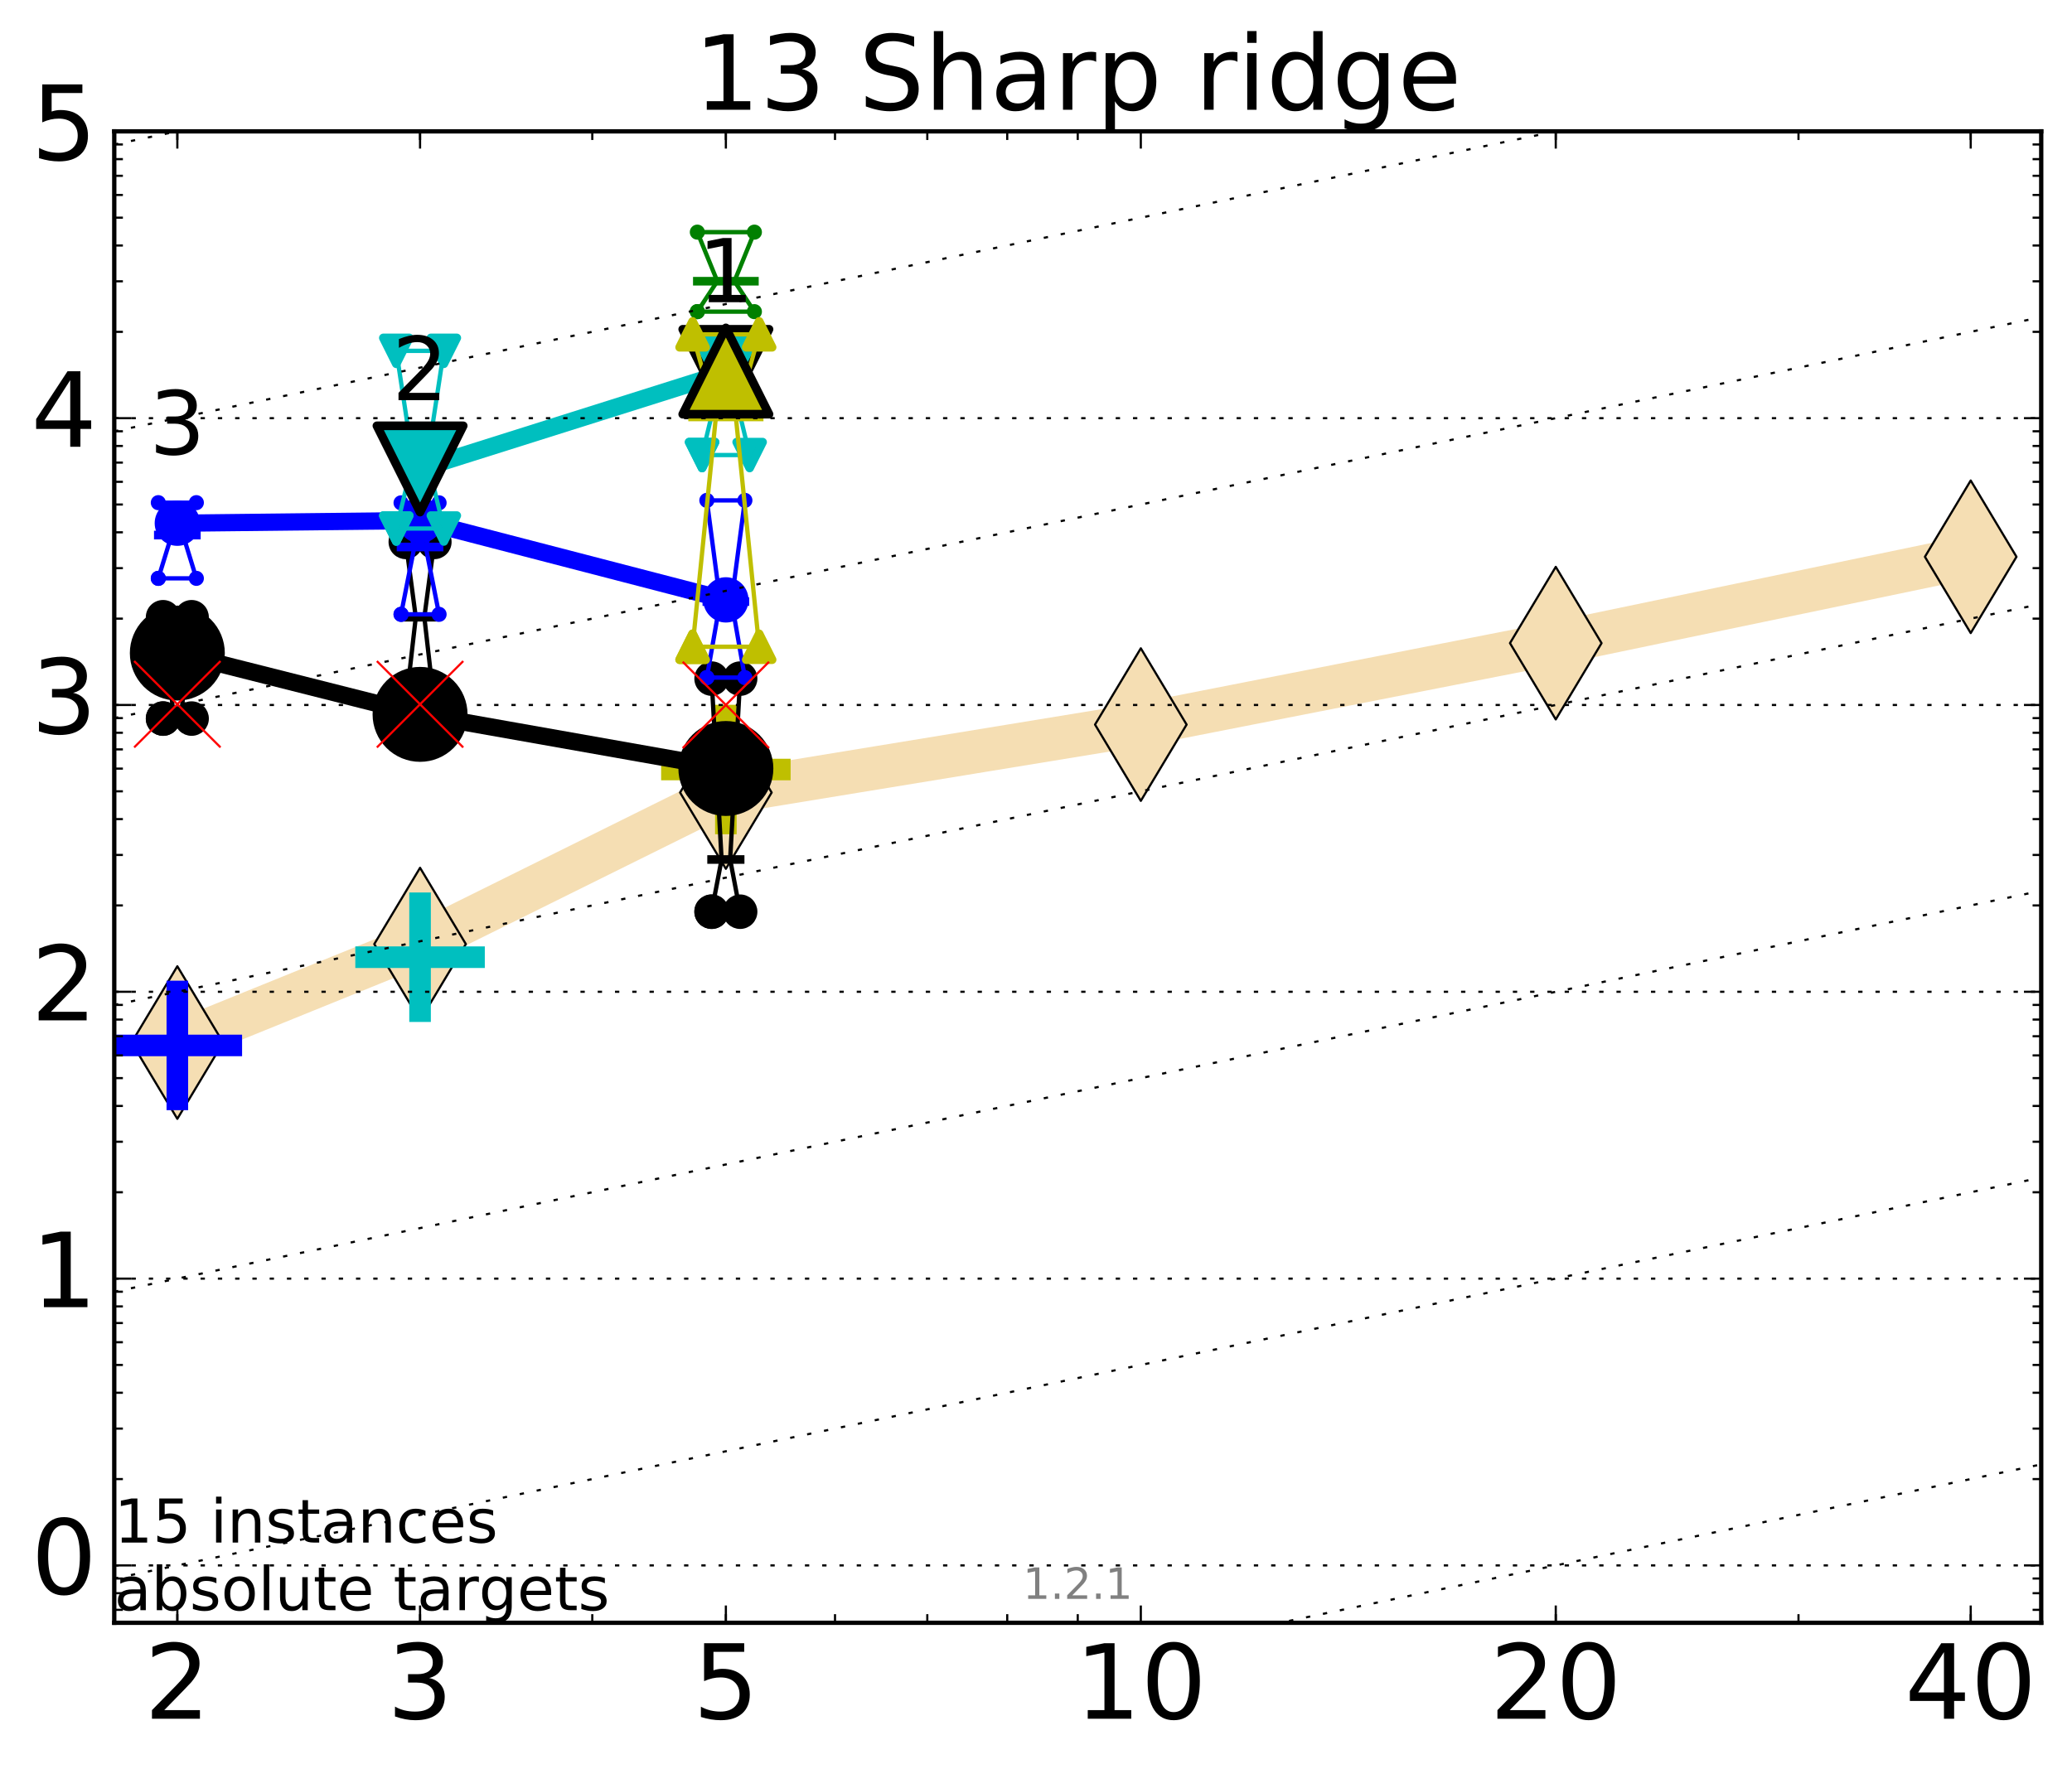 <?xml version="1.0" encoding="utf-8" standalone="no"?>
<!DOCTYPE svg PUBLIC "-//W3C//DTD SVG 1.1//EN"
  "http://www.w3.org/Graphics/SVG/1.1/DTD/svg11.dtd">
<!-- Created with matplotlib (http://matplotlib.org/) -->
<svg height="410pt" version="1.1" viewBox="0 0 480 410" width="480pt" xmlns="http://www.w3.org/2000/svg" xmlns:xlink="http://www.w3.org/1999/xlink">
 <defs>
  <style type="text/css">
*{stroke-linecap:butt;stroke-linejoin:round;stroke-miterlimit:100000;}
  </style>
 </defs>
 <g id="figure_1">
  <g id="patch_1">
   <path d="M 0 410.464 
L 480.07 410.464 
L 480.07 0 
L 0 0 
z
" style="fill:#ffffff;"/>
  </g>
  <g id="axes_1">
   <g id="patch_2">
    <path d="M 26.47 376.036 
L 472.87 376.036 
L 472.87 30.436 
L 26.47 30.436 
z
" style="fill:#ffffff;"/>
   </g>
   <g id="line2d_1">
    <path clip-path="url(#pc5032f557b)" d="M 41.082 241.582 
L 97.312 218.766 
L 168.155 183.648 
L 264.282 167.904 
L 360.409 149.031 
L 456.536 129.021 
" style="fill:none;stroke:#f5deb3;stroke-linecap:square;stroke-width:10.0;"/>
    <defs>
     <path d="M -0 17.678 
L 10.607 0 
L 0 -17.678 
L -10.607 -0 
z
" id="m210c57bd0c" style="stroke:#000000;stroke-linejoin:miter;stroke-width:0.5;"/>
    </defs>
    <g clip-path="url(#pc5032f557b)">
     <use style="fill:#f5deb3;stroke:#000000;stroke-linejoin:miter;stroke-width:0.5;" x="41.082" xlink:href="#m210c57bd0c" y="241.582"/>
     <use style="fill:#f5deb3;stroke:#000000;stroke-linejoin:miter;stroke-width:0.5;" x="97.312" xlink:href="#m210c57bd0c" y="218.766"/>
     <use style="fill:#f5deb3;stroke:#000000;stroke-linejoin:miter;stroke-width:0.5;" x="168.155" xlink:href="#m210c57bd0c" y="183.648"/>
     <use style="fill:#f5deb3;stroke:#000000;stroke-linejoin:miter;stroke-width:0.5;" x="264.282" xlink:href="#m210c57bd0c" y="167.904"/>
     <use style="fill:#f5deb3;stroke:#000000;stroke-linejoin:miter;stroke-width:0.5;" x="360.409" xlink:href="#m210c57bd0c" y="149.031"/>
     <use style="fill:#f5deb3;stroke:#000000;stroke-linejoin:miter;stroke-width:0.5;" x="456.536" xlink:href="#m210c57bd0c" y="129.021"/>
    </g>
   </g>
   <g id="line2d_2">
    <defs>
     <path d="M -15 0 
L 15 0 
M 0 15 
L 0 -15 
" id="m1d5825d05f" style="stroke:#0000ff;stroke-width:5.0;"/>
    </defs>
    <g clip-path="url(#pc5032f557b)">
     <use style="fill:#0000ff;stroke:#0000ff;stroke-width:5.0;" x="41.082" xlink:href="#m1d5825d05f" y="242.255"/>
    </g>
   </g>
   <g id="line2d_3">
    <defs>
     <path d="M -15 0 
L 15 0 
M 0 15 
L 0 -15 
" id="m28a3c25f9e" style="stroke:#00bfbf;stroke-width:5.0;"/>
    </defs>
    <g clip-path="url(#pc5032f557b)">
     <use style="fill:#00bfbf;stroke:#00bfbf;stroke-width:5.0;" x="97.312" xlink:href="#m28a3c25f9e" y="221.807"/>
    </g>
   </g>
   <g id="line2d_4">
    <defs>
     <path d="M -15 0 
L 15 0 
M 0 15 
L 0 -15 
" id="mdd49924a15" style="stroke:#bfbf00;stroke-width:5.0;"/>
    </defs>
    <g clip-path="url(#pc5032f557b)">
     <use style="fill:#bfbf00;stroke:#bfbf00;stroke-width:5.0;" x="168.155" xlink:href="#mdd49924a15" y="178.316"/>
    </g>
   </g>
   <g id="line2d_5">
    <path clip-path="url(#pc5032f557b)" d="M 37.777 166.513 
L 40.09 164.628 
L 37.777 143.03 
L 44.386 143.03 
L 42.073 164.628 
L 44.386 166.513 
L 37.777 166.513 
" style="fill:none;stroke:#000000;stroke-linecap:square;"/>
    <defs>
     <path d="M 0 0 
C 0 0 0 0 0 0 
C 0 0 0 0 0 0 
C 0 0 0 0 0 0 
C 0 0 0 0 0 0 
C 0 0 0 0 0 0 
C 0 0 0 0 0 0 
C 0 0 0 0 0 0 
C 0 0 0 0 0 0 
z
" id="m2e8897bc70" style="stroke:#000000;stroke-width:2.0;"/>
    </defs>
    <g clip-path="url(#pc5032f557b)">
     <use style="stroke:#000000;stroke-width:2.0;" x="37.777" xlink:href="#m2e8897bc70" y="166.513"/>
     <use style="stroke:#000000;stroke-width:2.0;" x="40.09" xlink:href="#m2e8897bc70" y="164.628"/>
     <use style="stroke:#000000;stroke-width:2.0;" x="37.777" xlink:href="#m2e8897bc70" y="143.03"/>
     <use style="stroke:#000000;stroke-width:2.0;" x="44.386" xlink:href="#m2e8897bc70" y="143.03"/>
     <use style="stroke:#000000;stroke-width:2.0;" x="42.073" xlink:href="#m2e8897bc70" y="164.628"/>
     <use style="stroke:#000000;stroke-width:2.0;" x="44.386" xlink:href="#m2e8897bc70" y="166.513"/>
     <use style="stroke:#000000;stroke-width:2.0;" x="37.777" xlink:href="#m2e8897bc70" y="166.513"/>
    </g>
   </g>
   <g id="line2d_6">
    <path clip-path="url(#pc5032f557b)" d="M 37.777 166.513 
L 44.386 166.513 
L 44.386 143.03 
L 37.777 143.03 
L 37.777 166.513 
" style="fill:none;"/>
    <defs>
     <path d="M 0 3 
C 0.796 3 1.559 2.684 2.121 2.121 
C 2.684 1.559 3 0.796 3 0 
C 3 -0.796 2.684 -1.559 2.121 -2.121 
C 1.559 -2.684 0.796 -3 0 -3 
C -0.796 -3 -1.559 -2.684 -2.121 -2.121 
C -2.684 -1.559 -3 -0.796 -3 0 
C -3 0.796 -2.684 1.559 -2.121 2.121 
C -1.559 2.684 -0.796 3 0 3 
z
" id="m89d7c7f430" style="stroke:#000000;stroke-width:2.0;"/>
    </defs>
    <g clip-path="url(#pc5032f557b)">
     <use style="stroke:#000000;stroke-width:2.0;" x="37.777" xlink:href="#m89d7c7f430" y="166.513"/>
     <use style="stroke:#000000;stroke-width:2.0;" x="44.386" xlink:href="#m89d7c7f430" y="166.513"/>
     <use style="stroke:#000000;stroke-width:2.0;" x="44.386" xlink:href="#m89d7c7f430" y="143.03"/>
     <use style="stroke:#000000;stroke-width:2.0;" x="37.777" xlink:href="#m89d7c7f430" y="143.03"/>
     <use style="stroke:#000000;stroke-width:2.0;" x="37.777" xlink:href="#m89d7c7f430" y="166.513"/>
    </g>
   </g>
   <g id="line2d_7">
    <path clip-path="url(#pc5032f557b)" d="M 37.777 164.628 
L 44.386 164.628 
" style="fill:none;stroke:#000000;stroke-linecap:square;stroke-width:2.0;"/>
    <g clip-path="url(#pc5032f557b)">
     <use style="stroke:#000000;stroke-width:2.0;" x="37.777" xlink:href="#m2e8897bc70" y="164.628"/>
     <use style="stroke:#000000;stroke-width:2.0;" x="44.386" xlink:href="#m2e8897bc70" y="164.628"/>
    </g>
   </g>
   <g id="line2d_8">
    <path clip-path="url(#pc5032f557b)" d="M 94.008 163.33 
L 96.321 143.027 
L 94.008 125.575 
L 100.617 125.575 
L 98.304 143.027 
L 100.617 163.33 
L 94.008 163.33 
" style="fill:none;stroke:#000000;stroke-linecap:square;"/>
    <g clip-path="url(#pc5032f557b)">
     <use style="stroke:#000000;stroke-width:2.0;" x="94.008" xlink:href="#m2e8897bc70" y="163.33"/>
     <use style="stroke:#000000;stroke-width:2.0;" x="96.321" xlink:href="#m2e8897bc70" y="143.027"/>
     <use style="stroke:#000000;stroke-width:2.0;" x="94.008" xlink:href="#m2e8897bc70" y="125.575"/>
     <use style="stroke:#000000;stroke-width:2.0;" x="100.617" xlink:href="#m2e8897bc70" y="125.575"/>
     <use style="stroke:#000000;stroke-width:2.0;" x="98.304" xlink:href="#m2e8897bc70" y="143.027"/>
     <use style="stroke:#000000;stroke-width:2.0;" x="100.617" xlink:href="#m2e8897bc70" y="163.33"/>
     <use style="stroke:#000000;stroke-width:2.0;" x="94.008" xlink:href="#m2e8897bc70" y="163.33"/>
    </g>
   </g>
   <g id="line2d_9">
    <path clip-path="url(#pc5032f557b)" d="M 94.008 163.33 
L 100.617 163.33 
L 100.617 125.575 
L 94.008 125.575 
L 94.008 163.33 
" style="fill:none;"/>
    <g clip-path="url(#pc5032f557b)">
     <use style="stroke:#000000;stroke-width:2.0;" x="94.008" xlink:href="#m89d7c7f430" y="163.33"/>
     <use style="stroke:#000000;stroke-width:2.0;" x="100.617" xlink:href="#m89d7c7f430" y="163.33"/>
     <use style="stroke:#000000;stroke-width:2.0;" x="100.617" xlink:href="#m89d7c7f430" y="125.575"/>
     <use style="stroke:#000000;stroke-width:2.0;" x="94.008" xlink:href="#m89d7c7f430" y="125.575"/>
     <use style="stroke:#000000;stroke-width:2.0;" x="94.008" xlink:href="#m89d7c7f430" y="163.33"/>
    </g>
   </g>
   <g id="line2d_10">
    <path clip-path="url(#pc5032f557b)" d="M 94.008 143.027 
L 100.617 143.027 
" style="fill:none;stroke:#000000;stroke-linecap:square;stroke-width:2.0;"/>
    <g clip-path="url(#pc5032f557b)">
     <use style="stroke:#000000;stroke-width:2.0;" x="94.008" xlink:href="#m2e8897bc70" y="143.027"/>
     <use style="stroke:#000000;stroke-width:2.0;" x="100.617" xlink:href="#m2e8897bc70" y="143.027"/>
    </g>
   </g>
   <g id="line2d_11">
    <path clip-path="url(#pc5032f557b)" d="M 164.85 211.264 
L 167.163 199.169 
L 164.85 157.253 
L 171.459 157.253 
L 169.146 199.169 
L 171.459 211.264 
L 164.85 211.264 
" style="fill:none;stroke:#000000;stroke-linecap:square;"/>
    <g clip-path="url(#pc5032f557b)">
     <use style="stroke:#000000;stroke-width:2.0;" x="164.85" xlink:href="#m2e8897bc70" y="211.264"/>
     <use style="stroke:#000000;stroke-width:2.0;" x="167.163" xlink:href="#m2e8897bc70" y="199.169"/>
     <use style="stroke:#000000;stroke-width:2.0;" x="164.85" xlink:href="#m2e8897bc70" y="157.253"/>
     <use style="stroke:#000000;stroke-width:2.0;" x="171.459" xlink:href="#m2e8897bc70" y="157.253"/>
     <use style="stroke:#000000;stroke-width:2.0;" x="169.146" xlink:href="#m2e8897bc70" y="199.169"/>
     <use style="stroke:#000000;stroke-width:2.0;" x="171.459" xlink:href="#m2e8897bc70" y="211.264"/>
     <use style="stroke:#000000;stroke-width:2.0;" x="164.85" xlink:href="#m2e8897bc70" y="211.264"/>
    </g>
   </g>
   <g id="line2d_12">
    <path clip-path="url(#pc5032f557b)" d="M 164.85 211.264 
L 171.459 211.264 
L 171.459 157.253 
L 164.85 157.253 
L 164.85 211.264 
" style="fill:none;"/>
    <g clip-path="url(#pc5032f557b)">
     <use style="stroke:#000000;stroke-width:2.0;" x="164.85" xlink:href="#m89d7c7f430" y="211.264"/>
     <use style="stroke:#000000;stroke-width:2.0;" x="171.459" xlink:href="#m89d7c7f430" y="211.264"/>
     <use style="stroke:#000000;stroke-width:2.0;" x="171.459" xlink:href="#m89d7c7f430" y="157.253"/>
     <use style="stroke:#000000;stroke-width:2.0;" x="164.85" xlink:href="#m89d7c7f430" y="157.253"/>
     <use style="stroke:#000000;stroke-width:2.0;" x="164.85" xlink:href="#m89d7c7f430" y="211.264"/>
    </g>
   </g>
   <g id="line2d_13">
    <path clip-path="url(#pc5032f557b)" d="M 164.85 199.169 
L 171.459 199.169 
" style="fill:none;stroke:#000000;stroke-linecap:square;stroke-width:2.0;"/>
    <g clip-path="url(#pc5032f557b)">
     <use style="stroke:#000000;stroke-width:2.0;" x="164.85" xlink:href="#m2e8897bc70" y="199.169"/>
     <use style="stroke:#000000;stroke-width:2.0;" x="171.459" xlink:href="#m2e8897bc70" y="199.169"/>
    </g>
   </g>
   <g id="line2d_14">
    <path clip-path="url(#pc5032f557b)" d="M 41.082 151.335 
L 97.312 165.536 
" style="fill:none;stroke:#000000;stroke-linecap:square;stroke-width:4.0;"/>
    <g clip-path="url(#pc5032f557b)">
     <use style="stroke:#000000;stroke-width:2.0;" x="41.082" xlink:href="#m2e8897bc70" y="151.335"/>
     <use style="stroke:#000000;stroke-width:2.0;" x="97.312" xlink:href="#m2e8897bc70" y="165.536"/>
    </g>
   </g>
   <g id="line2d_15">
    <path clip-path="url(#pc5032f557b)" d="M 97.312 165.536 
L 168.155 178.078 
" style="fill:none;stroke:#000000;stroke-linecap:square;stroke-width:4.0;"/>
    <g clip-path="url(#pc5032f557b)">
     <use style="stroke:#000000;stroke-width:2.0;" x="97.312" xlink:href="#m2e8897bc70" y="165.536"/>
     <use style="stroke:#000000;stroke-width:2.0;" x="168.155" xlink:href="#m2e8897bc70" y="178.078"/>
    </g>
   </g>
   <g id="line2d_16">
    <path clip-path="url(#pc5032f557b)" d="M 41.082 151.335 
L 97.312 165.536 
L 168.155 178.078 
" style="fill:none;"/>
    <defs>
     <path d="M 0 10 
C 2.652 10 5.196 8.946 7.071 7.071 
C 8.946 5.196 10 2.652 10 0 
C 10 -2.652 8.946 -5.196 7.071 -7.071 
C 5.196 -8.946 2.652 -10 0 -10 
C -2.652 -10 -5.196 -8.946 -7.071 -7.071 
C -8.946 -5.196 -10 -2.652 -10 0 
C -10 2.652 -8.946 5.196 -7.071 7.071 
C -5.196 8.946 -2.652 10 0 10 
z
" id="me36d924721" style="stroke:#000000;stroke-width:2.0;"/>
    </defs>
    <g clip-path="url(#pc5032f557b)">
     <use style="stroke:#000000;stroke-width:2.0;" x="41.082" xlink:href="#me36d924721" y="151.335"/>
     <use style="stroke:#000000;stroke-width:2.0;" x="97.312" xlink:href="#me36d924721" y="165.536"/>
     <use style="stroke:#000000;stroke-width:2.0;" x="168.155" xlink:href="#me36d924721" y="178.078"/>
    </g>
   </g>
   <g id="line2d_17">
    <path clip-path="url(#pc5032f557b)" d="M 36.676 134.019 
L 39.76 123.986 
L 36.676 116.478 
L 45.488 116.478 
L 42.403 123.986 
L 45.488 134.019 
L 36.676 134.019 
" style="fill:none;stroke:#0000ff;stroke-linecap:square;"/>
    <defs>
     <path d="M 0 0 
C 0 0 0 0 0 0 
C 0 0 0 0 0 0 
C 0 0 0 0 0 0 
C 0 0 0 0 0 0 
C 0 0 0 0 0 0 
C 0 0 0 0 0 0 
C 0 0 0 0 0 0 
C 0 0 0 0 0 0 
z
" id="md007bf7e01" style="stroke:#0000ff;stroke-width:0.5;"/>
    </defs>
    <g clip-path="url(#pc5032f557b)">
     <use style="fill:#0000ff;stroke:#0000ff;stroke-width:0.5;" x="36.676" xlink:href="#md007bf7e01" y="134.019"/>
     <use style="fill:#0000ff;stroke:#0000ff;stroke-width:0.5;" x="39.76" xlink:href="#md007bf7e01" y="123.986"/>
     <use style="fill:#0000ff;stroke:#0000ff;stroke-width:0.5;" x="36.676" xlink:href="#md007bf7e01" y="116.478"/>
     <use style="fill:#0000ff;stroke:#0000ff;stroke-width:0.5;" x="45.488" xlink:href="#md007bf7e01" y="116.478"/>
     <use style="fill:#0000ff;stroke:#0000ff;stroke-width:0.5;" x="42.403" xlink:href="#md007bf7e01" y="123.986"/>
     <use style="fill:#0000ff;stroke:#0000ff;stroke-width:0.5;" x="45.488" xlink:href="#md007bf7e01" y="134.019"/>
     <use style="fill:#0000ff;stroke:#0000ff;stroke-width:0.5;" x="36.676" xlink:href="#md007bf7e01" y="134.019"/>
    </g>
   </g>
   <g id="line2d_18">
    <path clip-path="url(#pc5032f557b)" d="M 36.676 134.019 
L 45.488 134.019 
L 45.488 116.478 
L 36.676 116.478 
L 36.676 134.019 
" style="fill:none;"/>
    <defs>
     <path d="M 0 1.5 
C 0.398 1.5 0.779 1.342 1.061 1.061 
C 1.342 0.779 1.5 0.398 1.5 0 
C 1.5 -0.398 1.342 -0.779 1.061 -1.061 
C 0.779 -1.342 0.398 -1.5 0 -1.5 
C -0.398 -1.5 -0.779 -1.342 -1.061 -1.061 
C -1.342 -0.779 -1.5 -0.398 -1.5 0 
C -1.5 0.398 -1.342 0.779 -1.061 1.061 
C -0.779 1.342 -0.398 1.5 0 1.5 
z
" id="m062ebcf883" style="stroke:#0000ff;stroke-width:0.5;"/>
    </defs>
    <g clip-path="url(#pc5032f557b)">
     <use style="fill:#0000ff;stroke:#0000ff;stroke-width:0.5;" x="36.676" xlink:href="#m062ebcf883" y="134.019"/>
     <use style="fill:#0000ff;stroke:#0000ff;stroke-width:0.5;" x="45.488" xlink:href="#m062ebcf883" y="134.019"/>
     <use style="fill:#0000ff;stroke:#0000ff;stroke-width:0.5;" x="45.488" xlink:href="#m062ebcf883" y="116.478"/>
     <use style="fill:#0000ff;stroke:#0000ff;stroke-width:0.5;" x="36.676" xlink:href="#m062ebcf883" y="116.478"/>
     <use style="fill:#0000ff;stroke:#0000ff;stroke-width:0.5;" x="36.676" xlink:href="#m062ebcf883" y="134.019"/>
    </g>
   </g>
   <g id="line2d_19">
    <path clip-path="url(#pc5032f557b)" d="M 36.676 123.986 
L 45.488 123.986 
" style="fill:none;stroke:#0000ff;stroke-linecap:square;stroke-width:2.0;"/>
    <g clip-path="url(#pc5032f557b)">
     <use style="fill:#0000ff;stroke:#0000ff;stroke-width:0.5;" x="36.676" xlink:href="#md007bf7e01" y="123.986"/>
     <use style="fill:#0000ff;stroke:#0000ff;stroke-width:0.5;" x="45.488" xlink:href="#md007bf7e01" y="123.986"/>
    </g>
   </g>
   <g id="line2d_20">
    <path clip-path="url(#pc5032f557b)" d="M 92.906 142.355 
L 95.991 126.751 
L 92.906 116.519 
L 101.718 116.519 
L 98.634 126.751 
L 101.718 142.355 
L 92.906 142.355 
" style="fill:none;stroke:#0000ff;stroke-linecap:square;"/>
    <g clip-path="url(#pc5032f557b)">
     <use style="fill:#0000ff;stroke:#0000ff;stroke-width:0.5;" x="92.906" xlink:href="#md007bf7e01" y="142.355"/>
     <use style="fill:#0000ff;stroke:#0000ff;stroke-width:0.5;" x="95.991" xlink:href="#md007bf7e01" y="126.751"/>
     <use style="fill:#0000ff;stroke:#0000ff;stroke-width:0.5;" x="92.906" xlink:href="#md007bf7e01" y="116.519"/>
     <use style="fill:#0000ff;stroke:#0000ff;stroke-width:0.5;" x="101.718" xlink:href="#md007bf7e01" y="116.519"/>
     <use style="fill:#0000ff;stroke:#0000ff;stroke-width:0.5;" x="98.634" xlink:href="#md007bf7e01" y="126.751"/>
     <use style="fill:#0000ff;stroke:#0000ff;stroke-width:0.5;" x="101.718" xlink:href="#md007bf7e01" y="142.355"/>
     <use style="fill:#0000ff;stroke:#0000ff;stroke-width:0.5;" x="92.906" xlink:href="#md007bf7e01" y="142.355"/>
    </g>
   </g>
   <g id="line2d_21">
    <path clip-path="url(#pc5032f557b)" d="M 92.906 142.355 
L 101.718 142.355 
L 101.718 116.519 
L 92.906 116.519 
L 92.906 142.355 
" style="fill:none;"/>
    <g clip-path="url(#pc5032f557b)">
     <use style="fill:#0000ff;stroke:#0000ff;stroke-width:0.5;" x="92.906" xlink:href="#m062ebcf883" y="142.355"/>
     <use style="fill:#0000ff;stroke:#0000ff;stroke-width:0.5;" x="101.718" xlink:href="#m062ebcf883" y="142.355"/>
     <use style="fill:#0000ff;stroke:#0000ff;stroke-width:0.5;" x="101.718" xlink:href="#m062ebcf883" y="116.519"/>
     <use style="fill:#0000ff;stroke:#0000ff;stroke-width:0.5;" x="92.906" xlink:href="#m062ebcf883" y="116.519"/>
     <use style="fill:#0000ff;stroke:#0000ff;stroke-width:0.5;" x="92.906" xlink:href="#m062ebcf883" y="142.355"/>
    </g>
   </g>
   <g id="line2d_22">
    <path clip-path="url(#pc5032f557b)" d="M 92.906 126.751 
L 101.718 126.751 
" style="fill:none;stroke:#0000ff;stroke-linecap:square;stroke-width:2.0;"/>
    <g clip-path="url(#pc5032f557b)">
     <use style="fill:#0000ff;stroke:#0000ff;stroke-width:0.5;" x="92.906" xlink:href="#md007bf7e01" y="126.751"/>
     <use style="fill:#0000ff;stroke:#0000ff;stroke-width:0.5;" x="101.718" xlink:href="#md007bf7e01" y="126.751"/>
    </g>
   </g>
   <g id="line2d_23">
    <path clip-path="url(#pc5032f557b)" d="M 163.749 157.011 
L 166.833 139.404 
L 163.749 115.95 
L 172.561 115.95 
L 169.476 139.404 
L 172.561 157.011 
L 163.749 157.011 
" style="fill:none;stroke:#0000ff;stroke-linecap:square;"/>
    <g clip-path="url(#pc5032f557b)">
     <use style="fill:#0000ff;stroke:#0000ff;stroke-width:0.5;" x="163.749" xlink:href="#md007bf7e01" y="157.011"/>
     <use style="fill:#0000ff;stroke:#0000ff;stroke-width:0.5;" x="166.833" xlink:href="#md007bf7e01" y="139.404"/>
     <use style="fill:#0000ff;stroke:#0000ff;stroke-width:0.5;" x="163.749" xlink:href="#md007bf7e01" y="115.95"/>
     <use style="fill:#0000ff;stroke:#0000ff;stroke-width:0.5;" x="172.561" xlink:href="#md007bf7e01" y="115.95"/>
     <use style="fill:#0000ff;stroke:#0000ff;stroke-width:0.5;" x="169.476" xlink:href="#md007bf7e01" y="139.404"/>
     <use style="fill:#0000ff;stroke:#0000ff;stroke-width:0.5;" x="172.561" xlink:href="#md007bf7e01" y="157.011"/>
     <use style="fill:#0000ff;stroke:#0000ff;stroke-width:0.5;" x="163.749" xlink:href="#md007bf7e01" y="157.011"/>
    </g>
   </g>
   <g id="line2d_24">
    <path clip-path="url(#pc5032f557b)" d="M 163.749 157.011 
L 172.561 157.011 
L 172.561 115.95 
L 163.749 115.95 
L 163.749 157.011 
" style="fill:none;"/>
    <g clip-path="url(#pc5032f557b)">
     <use style="fill:#0000ff;stroke:#0000ff;stroke-width:0.5;" x="163.749" xlink:href="#m062ebcf883" y="157.011"/>
     <use style="fill:#0000ff;stroke:#0000ff;stroke-width:0.5;" x="172.561" xlink:href="#m062ebcf883" y="157.011"/>
     <use style="fill:#0000ff;stroke:#0000ff;stroke-width:0.5;" x="172.561" xlink:href="#m062ebcf883" y="115.95"/>
     <use style="fill:#0000ff;stroke:#0000ff;stroke-width:0.5;" x="163.749" xlink:href="#m062ebcf883" y="115.95"/>
     <use style="fill:#0000ff;stroke:#0000ff;stroke-width:0.5;" x="163.749" xlink:href="#m062ebcf883" y="157.011"/>
    </g>
   </g>
   <g id="line2d_25">
    <path clip-path="url(#pc5032f557b)" d="M 163.749 139.404 
L 172.561 139.404 
" style="fill:none;stroke:#0000ff;stroke-linecap:square;stroke-width:2.0;"/>
    <g clip-path="url(#pc5032f557b)">
     <use style="fill:#0000ff;stroke:#0000ff;stroke-width:0.5;" x="163.749" xlink:href="#md007bf7e01" y="139.404"/>
     <use style="fill:#0000ff;stroke:#0000ff;stroke-width:0.5;" x="172.561" xlink:href="#md007bf7e01" y="139.404"/>
    </g>
   </g>
   <g id="line2d_26">
    <path clip-path="url(#pc5032f557b)" d="M 41.082 121.239 
L 97.312 120.621 
" style="fill:none;stroke:#0000ff;stroke-linecap:square;stroke-width:4.0;"/>
    <g clip-path="url(#pc5032f557b)">
     <use style="fill:#0000ff;stroke:#0000ff;stroke-width:0.5;" x="41.082" xlink:href="#md007bf7e01" y="121.239"/>
     <use style="fill:#0000ff;stroke:#0000ff;stroke-width:0.5;" x="97.312" xlink:href="#md007bf7e01" y="120.621"/>
    </g>
   </g>
   <g id="line2d_27">
    <path clip-path="url(#pc5032f557b)" d="M 97.312 120.621 
L 168.155 139.006 
" style="fill:none;stroke:#0000ff;stroke-linecap:square;stroke-width:4.0;"/>
    <g clip-path="url(#pc5032f557b)">
     <use style="fill:#0000ff;stroke:#0000ff;stroke-width:0.5;" x="97.312" xlink:href="#md007bf7e01" y="120.621"/>
     <use style="fill:#0000ff;stroke:#0000ff;stroke-width:0.5;" x="168.155" xlink:href="#md007bf7e01" y="139.006"/>
    </g>
   </g>
   <g id="line2d_28">
    <path clip-path="url(#pc5032f557b)" d="M 41.082 121.239 
L 97.312 120.621 
L 168.155 139.006 
" style="fill:none;"/>
    <defs>
     <path d="M 0 5 
C 1.326 5 2.598 4.473 3.536 3.536 
C 4.473 2.598 5 1.326 5 0 
C 5 -1.326 4.473 -2.598 3.536 -3.536 
C 2.598 -4.473 1.326 -5 0 -5 
C -1.326 -5 -2.598 -4.473 -3.536 -3.536 
C -4.473 -2.598 -5 -1.326 -5 0 
C -5 1.326 -4.473 2.598 -3.536 3.536 
C -2.598 4.473 -1.326 5 0 5 
z
" id="m7e4860f926" style="stroke:#0000ff;stroke-width:0.5;"/>
    </defs>
    <g clip-path="url(#pc5032f557b)">
     <use style="fill:#0000ff;stroke:#0000ff;stroke-width:0.5;" x="41.082" xlink:href="#m7e4860f926" y="121.239"/>
     <use style="fill:#0000ff;stroke:#0000ff;stroke-width:0.5;" x="97.312" xlink:href="#m7e4860f926" y="120.621"/>
     <use style="fill:#0000ff;stroke:#0000ff;stroke-width:0.5;" x="168.155" xlink:href="#m7e4860f926" y="139.006"/>
    </g>
   </g>
   <g id="line2d_29">
    <path clip-path="url(#pc5032f557b)" d="M 91.805 122.471 
L 95.66 106.662 
L 91.805 81.3 
L 102.82 81.3 
L 98.965 106.662 
L 102.82 122.471 
L 91.805 122.471 
" style="fill:none;stroke:#00bfbf;stroke-linecap:square;"/>
    <defs>
     <path d="M 0 0 
L 0 0 
L 0 0 
z
" id="m7c1a991f37" style="stroke:#00bfbf;stroke-linejoin:miter;stroke-width:2.0;"/>
    </defs>
    <g clip-path="url(#pc5032f557b)">
     <use style="fill:#00bfbf;stroke:#00bfbf;stroke-linejoin:miter;stroke-width:2.0;" x="91.805" xlink:href="#m7c1a991f37" y="122.471"/>
     <use style="fill:#00bfbf;stroke:#00bfbf;stroke-linejoin:miter;stroke-width:2.0;" x="95.66" xlink:href="#m7c1a991f37" y="106.662"/>
     <use style="fill:#00bfbf;stroke:#00bfbf;stroke-linejoin:miter;stroke-width:2.0;" x="91.805" xlink:href="#m7c1a991f37" y="81.3"/>
     <use style="fill:#00bfbf;stroke:#00bfbf;stroke-linejoin:miter;stroke-width:2.0;" x="102.82" xlink:href="#m7c1a991f37" y="81.3"/>
     <use style="fill:#00bfbf;stroke:#00bfbf;stroke-linejoin:miter;stroke-width:2.0;" x="98.965" xlink:href="#m7c1a991f37" y="106.662"/>
     <use style="fill:#00bfbf;stroke:#00bfbf;stroke-linejoin:miter;stroke-width:2.0;" x="102.82" xlink:href="#m7c1a991f37" y="122.471"/>
     <use style="fill:#00bfbf;stroke:#00bfbf;stroke-linejoin:miter;stroke-width:2.0;" x="91.805" xlink:href="#m7c1a991f37" y="122.471"/>
    </g>
   </g>
   <g id="line2d_30">
    <path clip-path="url(#pc5032f557b)" d="M 91.805 122.471 
L 102.82 122.471 
L 102.82 81.3 
L 91.805 81.3 
L 91.805 122.471 
" style="fill:none;"/>
    <defs>
     <path d="M -0 3 
L 3 -3 
L -3 -3 
z
" id="m49cd8ad763" style="stroke:#00bfbf;stroke-linejoin:miter;stroke-width:2.0;"/>
    </defs>
    <g clip-path="url(#pc5032f557b)">
     <use style="fill:#00bfbf;stroke:#00bfbf;stroke-linejoin:miter;stroke-width:2.0;" x="91.805" xlink:href="#m49cd8ad763" y="122.471"/>
     <use style="fill:#00bfbf;stroke:#00bfbf;stroke-linejoin:miter;stroke-width:2.0;" x="102.82" xlink:href="#m49cd8ad763" y="122.471"/>
     <use style="fill:#00bfbf;stroke:#00bfbf;stroke-linejoin:miter;stroke-width:2.0;" x="102.82" xlink:href="#m49cd8ad763" y="81.3"/>
     <use style="fill:#00bfbf;stroke:#00bfbf;stroke-linejoin:miter;stroke-width:2.0;" x="91.805" xlink:href="#m49cd8ad763" y="81.3"/>
     <use style="fill:#00bfbf;stroke:#00bfbf;stroke-linejoin:miter;stroke-width:2.0;" x="91.805" xlink:href="#m49cd8ad763" y="122.471"/>
    </g>
   </g>
   <g id="line2d_31">
    <path clip-path="url(#pc5032f557b)" d="M 91.805 106.662 
L 102.82 106.662 
" style="fill:none;stroke:#00bfbf;stroke-linecap:square;stroke-width:2.0;"/>
    <g clip-path="url(#pc5032f557b)">
     <use style="fill:#00bfbf;stroke:#00bfbf;stroke-linejoin:miter;stroke-width:2.0;" x="91.805" xlink:href="#m7c1a991f37" y="106.662"/>
     <use style="fill:#00bfbf;stroke:#00bfbf;stroke-linejoin:miter;stroke-width:2.0;" x="102.82" xlink:href="#m7c1a991f37" y="106.662"/>
    </g>
   </g>
   <g id="line2d_32">
    <path clip-path="url(#pc5032f557b)" d="M 162.647 105.448 
L 166.502 89.465 
L 162.647 80.847 
L 173.662 80.847 
L 169.807 89.465 
L 173.662 105.448 
L 162.647 105.448 
" style="fill:none;stroke:#00bfbf;stroke-linecap:square;"/>
    <g clip-path="url(#pc5032f557b)">
     <use style="fill:#00bfbf;stroke:#00bfbf;stroke-linejoin:miter;stroke-width:2.0;" x="162.647" xlink:href="#m7c1a991f37" y="105.448"/>
     <use style="fill:#00bfbf;stroke:#00bfbf;stroke-linejoin:miter;stroke-width:2.0;" x="166.502" xlink:href="#m7c1a991f37" y="89.465"/>
     <use style="fill:#00bfbf;stroke:#00bfbf;stroke-linejoin:miter;stroke-width:2.0;" x="162.647" xlink:href="#m7c1a991f37" y="80.847"/>
     <use style="fill:#00bfbf;stroke:#00bfbf;stroke-linejoin:miter;stroke-width:2.0;" x="173.662" xlink:href="#m7c1a991f37" y="80.847"/>
     <use style="fill:#00bfbf;stroke:#00bfbf;stroke-linejoin:miter;stroke-width:2.0;" x="169.807" xlink:href="#m7c1a991f37" y="89.465"/>
     <use style="fill:#00bfbf;stroke:#00bfbf;stroke-linejoin:miter;stroke-width:2.0;" x="173.662" xlink:href="#m7c1a991f37" y="105.448"/>
     <use style="fill:#00bfbf;stroke:#00bfbf;stroke-linejoin:miter;stroke-width:2.0;" x="162.647" xlink:href="#m7c1a991f37" y="105.448"/>
    </g>
   </g>
   <g id="line2d_33">
    <path clip-path="url(#pc5032f557b)" d="M 162.647 105.448 
L 173.662 105.448 
L 173.662 80.847 
L 162.647 80.847 
L 162.647 105.448 
" style="fill:none;"/>
    <g clip-path="url(#pc5032f557b)">
     <use style="fill:#00bfbf;stroke:#00bfbf;stroke-linejoin:miter;stroke-width:2.0;" x="162.647" xlink:href="#m49cd8ad763" y="105.448"/>
     <use style="fill:#00bfbf;stroke:#00bfbf;stroke-linejoin:miter;stroke-width:2.0;" x="173.662" xlink:href="#m49cd8ad763" y="105.448"/>
     <use style="fill:#00bfbf;stroke:#00bfbf;stroke-linejoin:miter;stroke-width:2.0;" x="173.662" xlink:href="#m49cd8ad763" y="80.847"/>
     <use style="fill:#00bfbf;stroke:#00bfbf;stroke-linejoin:miter;stroke-width:2.0;" x="162.647" xlink:href="#m49cd8ad763" y="80.847"/>
     <use style="fill:#00bfbf;stroke:#00bfbf;stroke-linejoin:miter;stroke-width:2.0;" x="162.647" xlink:href="#m49cd8ad763" y="105.448"/>
    </g>
   </g>
   <g id="line2d_34">
    <path clip-path="url(#pc5032f557b)" d="M 162.647 89.465 
L 173.662 89.465 
" style="fill:none;stroke:#00bfbf;stroke-linecap:square;stroke-width:2.0;"/>
    <g clip-path="url(#pc5032f557b)">
     <use style="fill:#00bfbf;stroke:#00bfbf;stroke-linejoin:miter;stroke-width:2.0;" x="162.647" xlink:href="#m7c1a991f37" y="89.465"/>
     <use style="fill:#00bfbf;stroke:#00bfbf;stroke-linejoin:miter;stroke-width:2.0;" x="173.662" xlink:href="#m7c1a991f37" y="89.465"/>
    </g>
   </g>
   <g id="line2d_35">
    <path clip-path="url(#pc5032f557b)" d="M 97.312 108.668 
L 168.155 86.298 
" style="fill:none;stroke:#00bfbf;stroke-linecap:square;stroke-width:4.0;"/>
    <defs>
     <path d="M 0 0 
L 0 0 
L 0 0 
z
" id="madaf89a79b" style="stroke:#000000;stroke-linejoin:miter;stroke-width:2.0;"/>
    </defs>
    <g clip-path="url(#pc5032f557b)">
     <use style="fill:#00bfbf;stroke:#000000;stroke-linejoin:miter;stroke-width:2.0;" x="97.312" xlink:href="#madaf89a79b" y="108.668"/>
     <use style="fill:#00bfbf;stroke:#000000;stroke-linejoin:miter;stroke-width:2.0;" x="168.155" xlink:href="#madaf89a79b" y="86.298"/>
    </g>
   </g>
   <g id="line2d_36">
    <path clip-path="url(#pc5032f557b)" d="M 97.312 108.668 
L 168.155 86.298 
" style="fill:none;"/>
    <defs>
     <path d="M -0 10 
L 10 -10 
L -10 -10 
z
" id="mfa72f6e49a" style="stroke:#000000;stroke-linejoin:miter;stroke-width:2.0;"/>
    </defs>
    <g clip-path="url(#pc5032f557b)">
     <use style="fill:#00bfbf;stroke:#000000;stroke-linejoin:miter;stroke-width:2.0;" x="97.312" xlink:href="#mfa72f6e49a" y="108.668"/>
     <use style="fill:#00bfbf;stroke:#000000;stroke-linejoin:miter;stroke-width:2.0;" x="168.155" xlink:href="#mfa72f6e49a" y="86.298"/>
    </g>
   </g>
   <g id="line2d_37">
    <path clip-path="url(#pc5032f557b)" d="M 161.546 72.214 
L 166.172 65.169 
L 161.546 53.792 
L 174.763 53.792 
L 170.137 65.169 
L 174.763 72.214 
L 161.546 72.214 
" style="fill:none;stroke:#008000;stroke-linecap:square;"/>
    <defs>
     <path d="M 0 0 
C 0 0 0 0 0 0 
C 0 0 0 0 0 0 
C 0 0 0 0 0 0 
C 0 0 0 0 0 0 
C 0 0 0 0 0 0 
C 0 0 0 0 0 0 
C 0 0 0 0 0 0 
C 0 0 0 0 0 0 
z
" id="m2e72e16084" style="stroke:#008000;stroke-width:0.5;"/>
    </defs>
    <g clip-path="url(#pc5032f557b)">
     <use style="fill:#008000;stroke:#008000;stroke-width:0.5;" x="161.546" xlink:href="#m2e72e16084" y="72.214"/>
     <use style="fill:#008000;stroke:#008000;stroke-width:0.5;" x="166.172" xlink:href="#m2e72e16084" y="65.169"/>
     <use style="fill:#008000;stroke:#008000;stroke-width:0.5;" x="161.546" xlink:href="#m2e72e16084" y="53.792"/>
     <use style="fill:#008000;stroke:#008000;stroke-width:0.5;" x="174.763" xlink:href="#m2e72e16084" y="53.792"/>
     <use style="fill:#008000;stroke:#008000;stroke-width:0.5;" x="170.137" xlink:href="#m2e72e16084" y="65.169"/>
     <use style="fill:#008000;stroke:#008000;stroke-width:0.5;" x="174.763" xlink:href="#m2e72e16084" y="72.214"/>
     <use style="fill:#008000;stroke:#008000;stroke-width:0.5;" x="161.546" xlink:href="#m2e72e16084" y="72.214"/>
    </g>
   </g>
   <g id="line2d_38">
    <path clip-path="url(#pc5032f557b)" d="M 161.546 72.214 
L 174.763 72.214 
L 174.763 53.792 
L 161.546 53.792 
L 161.546 72.214 
" style="fill:none;"/>
    <defs>
     <path d="M 0 1.5 
C 0.398 1.5 0.779 1.342 1.061 1.061 
C 1.342 0.779 1.5 0.398 1.5 0 
C 1.5 -0.398 1.342 -0.779 1.061 -1.061 
C 0.779 -1.342 0.398 -1.5 0 -1.5 
C -0.398 -1.5 -0.779 -1.342 -1.061 -1.061 
C -1.342 -0.779 -1.5 -0.398 -1.5 0 
C -1.5 0.398 -1.342 0.779 -1.061 1.061 
C -0.779 1.342 -0.398 1.5 0 1.5 
z
" id="md5490f955b" style="stroke:#008000;stroke-width:0.5;"/>
    </defs>
    <g clip-path="url(#pc5032f557b)">
     <use style="fill:#008000;stroke:#008000;stroke-width:0.5;" x="161.546" xlink:href="#md5490f955b" y="72.214"/>
     <use style="fill:#008000;stroke:#008000;stroke-width:0.5;" x="174.763" xlink:href="#md5490f955b" y="72.214"/>
     <use style="fill:#008000;stroke:#008000;stroke-width:0.5;" x="174.763" xlink:href="#md5490f955b" y="53.792"/>
     <use style="fill:#008000;stroke:#008000;stroke-width:0.5;" x="161.546" xlink:href="#md5490f955b" y="53.792"/>
     <use style="fill:#008000;stroke:#008000;stroke-width:0.5;" x="161.546" xlink:href="#md5490f955b" y="72.214"/>
    </g>
   </g>
   <g id="line2d_39">
    <path clip-path="url(#pc5032f557b)" d="M 161.546 65.169 
L 174.763 65.169 
" style="fill:none;stroke:#008000;stroke-linecap:square;stroke-width:2.0;"/>
    <g clip-path="url(#pc5032f557b)">
     <use style="fill:#008000;stroke:#008000;stroke-width:0.5;" x="161.546" xlink:href="#m2e72e16084" y="65.169"/>
     <use style="fill:#008000;stroke:#008000;stroke-width:0.5;" x="174.763" xlink:href="#m2e72e16084" y="65.169"/>
    </g>
   </g>
   <g id="line2d_40">
    <path clip-path="url(#pc5032f557b)" d="M 168.155 86.14 
" style="fill:none;"/>
    <defs>
     <path d="M 0 5 
C 1.326 5 2.598 4.473 3.536 3.536 
C 4.473 2.598 5 1.326 5 0 
C 5 -1.326 4.473 -2.598 3.536 -3.536 
C 2.598 -4.473 1.326 -5 0 -5 
C -1.326 -5 -2.598 -4.473 -3.536 -3.536 
C -4.473 -2.598 -5 -1.326 -5 0 
C -5 1.326 -4.473 2.598 -3.536 3.536 
C -2.598 4.473 -1.326 5 0 5 
z
" id="m304001b1d2" style="stroke:#008000;stroke-width:0.5;"/>
    </defs>
    <g clip-path="url(#pc5032f557b)">
     <use style="fill:#008000;stroke:#008000;stroke-width:0.5;" x="168.155" xlink:href="#m304001b1d2" y="86.14"/>
    </g>
   </g>
   <g id="line2d_41">
    <path clip-path="url(#pc5032f557b)" d="M 160.444 149.869 
L 165.841 96.618 
L 160.444 77.475 
L 175.865 77.475 
L 170.468 96.618 
L 175.865 149.869 
L 160.444 149.869 
" style="fill:none;stroke:#bfbf00;stroke-linecap:square;"/>
    <defs>
     <path d="M 0 0 
L 0 0 
L 0 0 
z
" id="ma3d2ce4749" style="stroke:#bfbf00;stroke-linejoin:miter;stroke-width:2.0;"/>
    </defs>
    <g clip-path="url(#pc5032f557b)">
     <use style="fill:#bfbf00;stroke:#bfbf00;stroke-linejoin:miter;stroke-width:2.0;" x="160.444" xlink:href="#ma3d2ce4749" y="149.869"/>
     <use style="fill:#bfbf00;stroke:#bfbf00;stroke-linejoin:miter;stroke-width:2.0;" x="165.841" xlink:href="#ma3d2ce4749" y="96.618"/>
     <use style="fill:#bfbf00;stroke:#bfbf00;stroke-linejoin:miter;stroke-width:2.0;" x="160.444" xlink:href="#ma3d2ce4749" y="77.475"/>
     <use style="fill:#bfbf00;stroke:#bfbf00;stroke-linejoin:miter;stroke-width:2.0;" x="175.865" xlink:href="#ma3d2ce4749" y="77.475"/>
     <use style="fill:#bfbf00;stroke:#bfbf00;stroke-linejoin:miter;stroke-width:2.0;" x="170.468" xlink:href="#ma3d2ce4749" y="96.618"/>
     <use style="fill:#bfbf00;stroke:#bfbf00;stroke-linejoin:miter;stroke-width:2.0;" x="175.865" xlink:href="#ma3d2ce4749" y="149.869"/>
     <use style="fill:#bfbf00;stroke:#bfbf00;stroke-linejoin:miter;stroke-width:2.0;" x="160.444" xlink:href="#ma3d2ce4749" y="149.869"/>
    </g>
   </g>
   <g id="line2d_42">
    <path clip-path="url(#pc5032f557b)" d="M 160.444 149.869 
L 175.865 149.869 
L 175.865 77.475 
L 160.444 77.475 
L 160.444 149.869 
" style="fill:none;"/>
    <defs>
     <path d="M 0 -3 
L -3 3 
L 3 3 
z
" id="m3895d2bc4d" style="stroke:#bfbf00;stroke-linejoin:miter;stroke-width:2.0;"/>
    </defs>
    <g clip-path="url(#pc5032f557b)">
     <use style="fill:#bfbf00;stroke:#bfbf00;stroke-linejoin:miter;stroke-width:2.0;" x="160.444" xlink:href="#m3895d2bc4d" y="149.869"/>
     <use style="fill:#bfbf00;stroke:#bfbf00;stroke-linejoin:miter;stroke-width:2.0;" x="175.865" xlink:href="#m3895d2bc4d" y="149.869"/>
     <use style="fill:#bfbf00;stroke:#bfbf00;stroke-linejoin:miter;stroke-width:2.0;" x="175.865" xlink:href="#m3895d2bc4d" y="77.475"/>
     <use style="fill:#bfbf00;stroke:#bfbf00;stroke-linejoin:miter;stroke-width:2.0;" x="160.444" xlink:href="#m3895d2bc4d" y="77.475"/>
     <use style="fill:#bfbf00;stroke:#bfbf00;stroke-linejoin:miter;stroke-width:2.0;" x="160.444" xlink:href="#m3895d2bc4d" y="149.869"/>
    </g>
   </g>
   <g id="line2d_43">
    <path clip-path="url(#pc5032f557b)" d="M 160.444 96.618 
L 175.865 96.618 
" style="fill:none;stroke:#bfbf00;stroke-linecap:square;stroke-width:2.0;"/>
    <g clip-path="url(#pc5032f557b)">
     <use style="fill:#bfbf00;stroke:#bfbf00;stroke-linejoin:miter;stroke-width:2.0;" x="160.444" xlink:href="#ma3d2ce4749" y="96.618"/>
     <use style="fill:#bfbf00;stroke:#bfbf00;stroke-linejoin:miter;stroke-width:2.0;" x="175.865" xlink:href="#ma3d2ce4749" y="96.618"/>
    </g>
   </g>
   <g id="line2d_44">
    <path clip-path="url(#pc5032f557b)" d="M 168.155 85.978 
" style="fill:none;"/>
    <defs>
     <path d="M 0 -10 
L -10 10 
L 10 10 
z
" id="mf848e2b443" style="stroke:#000000;stroke-linejoin:miter;stroke-width:2.0;"/>
    </defs>
    <g clip-path="url(#pc5032f557b)">
     <use style="fill:#bfbf00;stroke:#000000;stroke-linejoin:miter;stroke-width:2.0;" x="168.155" xlink:href="#mf848e2b443" y="85.978"/>
    </g>
   </g>
   <g id="line2d_45"/>
   <g id="line2d_46"/>
   <g id="line2d_47"/>
   <g id="line2d_48"/>
   <g id="line2d_49"/>
   <g id="line2d_50"/>
   <g id="line2d_51"/>
   <g id="line2d_52">
    <defs>
     <path d="M -10 10 
L 10 -10 
M -10 -10 
L 10 10 
" id="m175149d736" style="stroke:#ff0000;stroke-width:0.5;"/>
    </defs>
    <g clip-path="url(#pc5032f557b)">
     <use style="fill:#ff0000;stroke:#ff0000;stroke-width:0.5;" x="41.082" xlink:href="#m175149d736" y="163.187"/>
     <use style="fill:#ff0000;stroke:#ff0000;stroke-width:0.5;" x="97.312" xlink:href="#m175149d736" y="163.196"/>
     <use style="fill:#ff0000;stroke:#ff0000;stroke-width:0.5;" x="168.155" xlink:href="#m175149d736" y="163.354"/>
    </g>
   </g>
   <g id="line2d_53">
    <path clip-path="url(#pc5032f557b)" d="M -278.245 495.667 
M 126.325 411.464 
L 481.07 337.631 
" style="fill:none;stroke:#000000;stroke-dasharray:1,3;stroke-dashoffset:0.0;stroke-width:0.5;"/>
   </g>
   <g id="line2d_54">
    <path clip-path="url(#pc5032f557b)" d="M -278.245 429.205 
M -1 371.502 
L 481.07 271.169 
" style="fill:none;stroke:#000000;stroke-dasharray:1,3;stroke-dashoffset:0.0;stroke-width:0.5;"/>
   </g>
   <g id="line2d_55">
    <path clip-path="url(#pc5032f557b)" d="M -278.245 362.744 
M -1 305.041 
L 481.07 204.708 
" style="fill:none;stroke:#000000;stroke-dasharray:1,3;stroke-dashoffset:0.0;stroke-width:0.5;"/>
   </g>
   <g id="line2d_56">
    <path clip-path="url(#pc5032f557b)" d="M -278.245 296.282 
M -1 238.579 
L 481.07 138.246 
" style="fill:none;stroke:#000000;stroke-dasharray:1,3;stroke-dashoffset:0.0;stroke-width:0.5;"/>
   </g>
   <g id="line2d_57">
    <path clip-path="url(#pc5032f557b)" d="M -278.245 229.821 
M -1 172.118 
L 481.07 71.785 
" style="fill:none;stroke:#000000;stroke-dasharray:1,3;stroke-dashoffset:0.0;stroke-width:0.5;"/>
   </g>
   <g id="line2d_58">
    <path clip-path="url(#pc5032f557b)" d="M -278.245 163.359 
M -1 105.656 
L 481.07 5.323 
" style="fill:none;stroke:#000000;stroke-dasharray:1,3;stroke-dashoffset:0.0;stroke-width:0.5;"/>
   </g>
   <g id="line2d_59">
    <path clip-path="url(#pc5032f557b)" d="M -278.245 96.898 
M -1 39.195 
L 192.123 -1 
" style="fill:none;stroke:#000000;stroke-dasharray:1,3;stroke-dashoffset:0.0;stroke-width:0.5;"/>
   </g>
   <g id="line2d_60">
    <path clip-path="url(#pc5032f557b)" d="M -278.245 30.436 
" style="fill:none;stroke:#000000;stroke-dasharray:1,3;stroke-dashoffset:0.0;stroke-width:0.5;"/>
   </g>
   <g id="line2d_61">
    <path clip-path="url(#pc5032f557b)" d="M -278.245 -36.025 
" style="fill:none;stroke:#000000;stroke-dasharray:1,3;stroke-dashoffset:0.0;stroke-width:0.5;"/>
   </g>
   <g id="patch_3">
    <path d="M 26.47 30.436 
L 472.87 30.436 
" style="fill:none;stroke:#000000;stroke-linecap:square;stroke-linejoin:miter;"/>
   </g>
   <g id="patch_4">
    <path d="M 472.87 376.036 
L 472.87 30.436 
" style="fill:none;stroke:#000000;stroke-linecap:square;stroke-linejoin:miter;"/>
   </g>
   <g id="patch_5">
    <path d="M 26.47 376.036 
L 472.87 376.036 
" style="fill:none;stroke:#000000;stroke-linecap:square;stroke-linejoin:miter;"/>
   </g>
   <g id="patch_6">
    <path d="M 26.47 376.036 
L 26.47 30.436 
" style="fill:none;stroke:#000000;stroke-linecap:square;stroke-linejoin:miter;"/>
   </g>
   <g id="matplotlib.axis_1">
    <g id="xtick_1">
     <g id="line2d_62">
      <defs>
       <path d="M 0 0 
L 0 -4 
" id="m9a06959c65" style="stroke:#000000;stroke-width:0.5;"/>
      </defs>
      <g>
       <use style="stroke:#000000;stroke-width:0.5;" x="41.082" xlink:href="#m9a06959c65" y="376.036"/>
      </g>
     </g>
     <g id="line2d_63">
      <defs>
       <path d="M 0 0 
L 0 4 
" id="m5f4a495200" style="stroke:#000000;stroke-width:0.5;"/>
      </defs>
      <g>
       <use style="stroke:#000000;stroke-width:0.5;" x="41.082" xlink:href="#m5f4a495200" y="30.436"/>
      </g>
     </g>
     <g id="text_1">
      <!-- 2 -->
      <defs>
       <path d="M 19.188 8.297 
L 53.609 8.297 
L 53.609 0 
L 7.328 0 
L 7.328 8.297 
Q 12.938 14.109 22.625 23.891 
Q 32.328 33.688 34.812 36.531 
Q 39.547 41.844 41.422 45.531 
Q 43.312 49.219 43.312 52.781 
Q 43.312 58.594 39.234 62.25 
Q 35.156 65.922 28.609 65.922 
Q 23.969 65.922 18.812 64.312 
Q 13.672 62.703 7.812 59.422 
L 7.812 69.391 
Q 13.766 71.781 18.938 73 
Q 24.125 74.219 28.422 74.219 
Q 39.75 74.219 46.484 68.547 
Q 53.219 62.891 53.219 53.422 
Q 53.219 48.922 51.531 44.891 
Q 49.859 40.875 45.406 35.406 
Q 44.188 33.984 37.641 27.219 
Q 31.109 20.453 19.188 8.297 
" id="BitstreamVeraSans-Roman-32"/>
      </defs>
      <g transform="translate(33.447 398.272)scale(0.24 -0.24)">
       <use xlink:href="#BitstreamVeraSans-Roman-32"/>
      </g>
     </g>
    </g>
    <g id="xtick_2">
     <g id="line2d_64">
      <g>
       <use style="stroke:#000000;stroke-width:0.5;" x="97.312" xlink:href="#m9a06959c65" y="376.036"/>
      </g>
     </g>
     <g id="line2d_65">
      <g>
       <use style="stroke:#000000;stroke-width:0.5;" x="97.312" xlink:href="#m5f4a495200" y="30.436"/>
      </g>
     </g>
     <g id="text_2">
      <!-- 3 -->
      <defs>
       <path d="M 40.578 39.312 
Q 47.656 37.797 51.625 33 
Q 55.609 28.219 55.609 21.188 
Q 55.609 10.406 48.188 4.484 
Q 40.766 -1.422 27.094 -1.422 
Q 22.516 -1.422 17.656 -0.516 
Q 12.797 0.391 7.625 2.203 
L 7.625 11.719 
Q 11.719 9.328 16.594 8.109 
Q 21.484 6.891 26.812 6.891 
Q 36.078 6.891 40.938 10.547 
Q 45.797 14.203 45.797 21.188 
Q 45.797 27.641 41.281 31.266 
Q 36.766 34.906 28.719 34.906 
L 20.219 34.906 
L 20.219 43.016 
L 29.109 43.016 
Q 36.375 43.016 40.234 45.922 
Q 44.094 48.828 44.094 54.297 
Q 44.094 59.906 40.109 62.906 
Q 36.141 65.922 28.719 65.922 
Q 24.656 65.922 20.016 65.031 
Q 15.375 64.156 9.812 62.312 
L 9.812 71.094 
Q 15.438 72.656 20.344 73.438 
Q 25.25 74.219 29.594 74.219 
Q 40.828 74.219 47.359 69.109 
Q 53.906 64.016 53.906 55.328 
Q 53.906 49.266 50.438 45.094 
Q 46.969 40.922 40.578 39.312 
" id="BitstreamVeraSans-Roman-33"/>
      </defs>
      <g transform="translate(89.677 398.272)scale(0.24 -0.24)">
       <use xlink:href="#BitstreamVeraSans-Roman-33"/>
      </g>
     </g>
    </g>
    <g id="xtick_3">
     <g id="line2d_66">
      <g>
       <use style="stroke:#000000;stroke-width:0.5;" x="168.155" xlink:href="#m9a06959c65" y="376.036"/>
      </g>
     </g>
     <g id="line2d_67">
      <g>
       <use style="stroke:#000000;stroke-width:0.5;" x="168.155" xlink:href="#m5f4a495200" y="30.436"/>
      </g>
     </g>
     <g id="text_3">
      <!-- 5 -->
      <defs>
       <path d="M 10.797 72.906 
L 49.516 72.906 
L 49.516 64.594 
L 19.828 64.594 
L 19.828 46.734 
Q 21.969 47.469 24.109 47.828 
Q 26.266 48.188 28.422 48.188 
Q 40.625 48.188 47.75 41.5 
Q 54.891 34.812 54.891 23.391 
Q 54.891 11.625 47.562 5.094 
Q 40.234 -1.422 26.906 -1.422 
Q 22.312 -1.422 17.547 -0.641 
Q 12.797 0.141 7.719 1.703 
L 7.719 11.625 
Q 12.109 9.234 16.797 8.062 
Q 21.484 6.891 26.703 6.891 
Q 35.156 6.891 40.078 11.328 
Q 45.016 15.766 45.016 23.391 
Q 45.016 31 40.078 35.438 
Q 35.156 39.891 26.703 39.891 
Q 22.75 39.891 18.812 39.016 
Q 14.891 38.141 10.797 36.281 
z
" id="BitstreamVeraSans-Roman-35"/>
      </defs>
      <g transform="translate(160.52 398.272)scale(0.24 -0.24)">
       <use xlink:href="#BitstreamVeraSans-Roman-35"/>
      </g>
     </g>
    </g>
    <g id="xtick_4">
     <g id="line2d_68">
      <g>
       <use style="stroke:#000000;stroke-width:0.5;" x="264.282" xlink:href="#m9a06959c65" y="376.036"/>
      </g>
     </g>
     <g id="line2d_69">
      <g>
       <use style="stroke:#000000;stroke-width:0.5;" x="264.282" xlink:href="#m5f4a495200" y="30.436"/>
      </g>
     </g>
     <g id="text_4">
      <!-- 10 -->
      <defs>
       <path d="M 31.781 66.406 
Q 24.172 66.406 20.328 58.906 
Q 16.5 51.422 16.5 36.375 
Q 16.5 21.391 20.328 13.891 
Q 24.172 6.391 31.781 6.391 
Q 39.453 6.391 43.281 13.891 
Q 47.125 21.391 47.125 36.375 
Q 47.125 51.422 43.281 58.906 
Q 39.453 66.406 31.781 66.406 
M 31.781 74.219 
Q 44.047 74.219 50.516 64.516 
Q 56.984 54.828 56.984 36.375 
Q 56.984 17.969 50.516 8.266 
Q 44.047 -1.422 31.781 -1.422 
Q 19.531 -1.422 13.062 8.266 
Q 6.594 17.969 6.594 36.375 
Q 6.594 54.828 13.062 64.516 
Q 19.531 74.219 31.781 74.219 
" id="BitstreamVeraSans-Roman-30"/>
       <path d="M 12.406 8.297 
L 28.516 8.297 
L 28.516 63.922 
L 10.984 60.406 
L 10.984 69.391 
L 28.422 72.906 
L 38.281 72.906 
L 38.281 8.297 
L 54.391 8.297 
L 54.391 0 
L 12.406 0 
z
" id="BitstreamVeraSans-Roman-31"/>
      </defs>
      <g transform="translate(249.012 398.272)scale(0.24 -0.24)">
       <use xlink:href="#BitstreamVeraSans-Roman-31"/>
       <use x="63.623" xlink:href="#BitstreamVeraSans-Roman-30"/>
      </g>
     </g>
    </g>
    <g id="xtick_5">
     <g id="line2d_70">
      <g>
       <use style="stroke:#000000;stroke-width:0.5;" x="360.409" xlink:href="#m9a06959c65" y="376.036"/>
      </g>
     </g>
     <g id="line2d_71">
      <g>
       <use style="stroke:#000000;stroke-width:0.5;" x="360.409" xlink:href="#m5f4a495200" y="30.436"/>
      </g>
     </g>
     <g id="text_5">
      <!-- 20 -->
      <g transform="translate(345.139 398.272)scale(0.24 -0.24)">
       <use xlink:href="#BitstreamVeraSans-Roman-32"/>
       <use x="63.623" xlink:href="#BitstreamVeraSans-Roman-30"/>
      </g>
     </g>
    </g>
    <g id="xtick_6">
     <g id="line2d_72">
      <g>
       <use style="stroke:#000000;stroke-width:0.5;" x="456.536" xlink:href="#m9a06959c65" y="376.036"/>
      </g>
     </g>
     <g id="line2d_73">
      <g>
       <use style="stroke:#000000;stroke-width:0.5;" x="456.536" xlink:href="#m5f4a495200" y="30.436"/>
      </g>
     </g>
     <g id="text_6">
      <!-- 40 -->
      <defs>
       <path d="M 37.797 64.312 
L 12.891 25.391 
L 37.797 25.391 
z
M 35.203 72.906 
L 47.609 72.906 
L 47.609 25.391 
L 58.016 25.391 
L 58.016 17.188 
L 47.609 17.188 
L 47.609 0 
L 37.797 0 
L 37.797 17.188 
L 4.891 17.188 
L 4.891 26.703 
z
" id="BitstreamVeraSans-Roman-34"/>
      </defs>
      <g transform="translate(441.266 398.272)scale(0.24 -0.24)">
       <use xlink:href="#BitstreamVeraSans-Roman-34"/>
       <use x="63.623" xlink:href="#BitstreamVeraSans-Roman-30"/>
      </g>
     </g>
    </g>
    <g id="xtick_7">
     <g id="line2d_74">
      <defs>
       <path d="M 0 0 
L 0 -2 
" id="mb23d8e24b5" style="stroke:#000000;stroke-width:0.5;"/>
      </defs>
      <g>
       <use style="stroke:#000000;stroke-width:0.5;" x="41.082" xlink:href="#mb23d8e24b5" y="376.036"/>
      </g>
     </g>
     <g id="line2d_75">
      <defs>
       <path d="M 0 0 
L 0 2 
" id="m66edd36a8d" style="stroke:#000000;stroke-width:0.5;"/>
      </defs>
      <g>
       <use style="stroke:#000000;stroke-width:0.5;" x="41.082" xlink:href="#m66edd36a8d" y="30.436"/>
      </g>
     </g>
    </g>
    <g id="xtick_8">
     <g id="line2d_76">
      <g>
       <use style="stroke:#000000;stroke-width:0.5;" x="97.312" xlink:href="#mb23d8e24b5" y="376.036"/>
      </g>
     </g>
     <g id="line2d_77">
      <g>
       <use style="stroke:#000000;stroke-width:0.5;" x="97.312" xlink:href="#m66edd36a8d" y="30.436"/>
      </g>
     </g>
    </g>
    <g id="xtick_9">
     <g id="line2d_78">
      <g>
       <use style="stroke:#000000;stroke-width:0.5;" x="137.209" xlink:href="#mb23d8e24b5" y="376.036"/>
      </g>
     </g>
     <g id="line2d_79">
      <g>
       <use style="stroke:#000000;stroke-width:0.5;" x="137.209" xlink:href="#m66edd36a8d" y="30.436"/>
      </g>
     </g>
    </g>
    <g id="xtick_10">
     <g id="line2d_80">
      <g>
       <use style="stroke:#000000;stroke-width:0.5;" x="168.155" xlink:href="#mb23d8e24b5" y="376.036"/>
      </g>
     </g>
     <g id="line2d_81">
      <g>
       <use style="stroke:#000000;stroke-width:0.5;" x="168.155" xlink:href="#m66edd36a8d" y="30.436"/>
      </g>
     </g>
    </g>
    <g id="xtick_11">
     <g id="line2d_82">
      <g>
       <use style="stroke:#000000;stroke-width:0.5;" x="193.439" xlink:href="#mb23d8e24b5" y="376.036"/>
      </g>
     </g>
     <g id="line2d_83">
      <g>
       <use style="stroke:#000000;stroke-width:0.5;" x="193.439" xlink:href="#m66edd36a8d" y="30.436"/>
      </g>
     </g>
    </g>
    <g id="xtick_12">
     <g id="line2d_84">
      <g>
       <use style="stroke:#000000;stroke-width:0.5;" x="214.817" xlink:href="#mb23d8e24b5" y="376.036"/>
      </g>
     </g>
     <g id="line2d_85">
      <g>
       <use style="stroke:#000000;stroke-width:0.5;" x="214.817" xlink:href="#m66edd36a8d" y="30.436"/>
      </g>
     </g>
    </g>
    <g id="xtick_13">
     <g id="line2d_86">
      <g>
       <use style="stroke:#000000;stroke-width:0.5;" x="233.336" xlink:href="#mb23d8e24b5" y="376.036"/>
      </g>
     </g>
     <g id="line2d_87">
      <g>
       <use style="stroke:#000000;stroke-width:0.5;" x="233.336" xlink:href="#m66edd36a8d" y="30.436"/>
      </g>
     </g>
    </g>
    <g id="xtick_14">
     <g id="line2d_88">
      <g>
       <use style="stroke:#000000;stroke-width:0.5;" x="249.67" xlink:href="#mb23d8e24b5" y="376.036"/>
      </g>
     </g>
     <g id="line2d_89">
      <g>
       <use style="stroke:#000000;stroke-width:0.5;" x="249.67" xlink:href="#m66edd36a8d" y="30.436"/>
      </g>
     </g>
    </g>
    <g id="xtick_15">
     <g id="line2d_90">
      <g>
       <use style="stroke:#000000;stroke-width:0.5;" x="360.409" xlink:href="#mb23d8e24b5" y="376.036"/>
      </g>
     </g>
     <g id="line2d_91">
      <g>
       <use style="stroke:#000000;stroke-width:0.5;" x="360.409" xlink:href="#m66edd36a8d" y="30.436"/>
      </g>
     </g>
    </g>
    <g id="xtick_16">
     <g id="line2d_92">
      <g>
       <use style="stroke:#000000;stroke-width:0.5;" x="416.639" xlink:href="#mb23d8e24b5" y="376.036"/>
      </g>
     </g>
     <g id="line2d_93">
      <g>
       <use style="stroke:#000000;stroke-width:0.5;" x="416.639" xlink:href="#m66edd36a8d" y="30.436"/>
      </g>
     </g>
    </g>
    <g id="xtick_17">
     <g id="line2d_94">
      <g>
       <use style="stroke:#000000;stroke-width:0.5;" x="456.536" xlink:href="#mb23d8e24b5" y="376.036"/>
      </g>
     </g>
     <g id="line2d_95">
      <g>
       <use style="stroke:#000000;stroke-width:0.5;" x="456.536" xlink:href="#m66edd36a8d" y="30.436"/>
      </g>
     </g>
    </g>
   </g>
   <g id="matplotlib.axis_2">
    <g id="ytick_1">
     <g id="line2d_96">
      <path clip-path="url(#pc5032f557b)" d="M 26.47 362.744 
L 472.87 362.744 
" style="fill:none;stroke:#000000;stroke-dasharray:1,3;stroke-dashoffset:0.0;stroke-width:0.5;"/>
     </g>
     <g id="line2d_97">
      <defs>
       <path d="M 0 0 
L 4 0 
" id="m4827a341a4" style="stroke:#000000;stroke-width:0.5;"/>
      </defs>
      <g>
       <use style="stroke:#000000;stroke-width:0.5;" x="26.47" xlink:href="#m4827a341a4" y="362.744"/>
      </g>
     </g>
     <g id="line2d_98">
      <defs>
       <path d="M 0 0 
L -4 0 
" id="mefa1cfbdfe" style="stroke:#000000;stroke-width:0.5;"/>
      </defs>
      <g>
       <use style="stroke:#000000;stroke-width:0.5;" x="472.87" xlink:href="#mefa1cfbdfe" y="362.744"/>
      </g>
     </g>
     <g id="text_7">
      <!-- 0 -->
      <g transform="translate(7.2 369.366)scale(0.24 -0.24)">
       <use xlink:href="#BitstreamVeraSans-Roman-30"/>
      </g>
     </g>
    </g>
    <g id="ytick_2">
     <g id="line2d_99">
      <path clip-path="url(#pc5032f557b)" d="M 26.47 296.282 
L 472.87 296.282 
" style="fill:none;stroke:#000000;stroke-dasharray:1,3;stroke-dashoffset:0.0;stroke-width:0.5;"/>
     </g>
     <g id="line2d_100">
      <g>
       <use style="stroke:#000000;stroke-width:0.5;" x="26.47" xlink:href="#m4827a341a4" y="296.282"/>
      </g>
     </g>
     <g id="line2d_101">
      <g>
       <use style="stroke:#000000;stroke-width:0.5;" x="472.87" xlink:href="#mefa1cfbdfe" y="296.282"/>
      </g>
     </g>
     <g id="text_8">
      <!-- 1 -->
      <g transform="translate(7.2 302.905)scale(0.24 -0.24)">
       <use xlink:href="#BitstreamVeraSans-Roman-31"/>
      </g>
     </g>
    </g>
    <g id="ytick_3">
     <g id="line2d_102">
      <path clip-path="url(#pc5032f557b)" d="M 26.47 229.821 
L 472.87 229.821 
" style="fill:none;stroke:#000000;stroke-dasharray:1,3;stroke-dashoffset:0.0;stroke-width:0.5;"/>
     </g>
     <g id="line2d_103">
      <g>
       <use style="stroke:#000000;stroke-width:0.5;" x="26.47" xlink:href="#m4827a341a4" y="229.821"/>
      </g>
     </g>
     <g id="line2d_104">
      <g>
       <use style="stroke:#000000;stroke-width:0.5;" x="472.87" xlink:href="#mefa1cfbdfe" y="229.821"/>
      </g>
     </g>
     <g id="text_9">
      <!-- 2 -->
      <g transform="translate(7.2 236.443)scale(0.24 -0.24)">
       <use xlink:href="#BitstreamVeraSans-Roman-32"/>
      </g>
     </g>
    </g>
    <g id="ytick_4">
     <g id="line2d_105">
      <path clip-path="url(#pc5032f557b)" d="M 26.47 163.359 
L 472.87 163.359 
" style="fill:none;stroke:#000000;stroke-dasharray:1,3;stroke-dashoffset:0.0;stroke-width:0.5;"/>
     </g>
     <g id="line2d_106">
      <g>
       <use style="stroke:#000000;stroke-width:0.5;" x="26.47" xlink:href="#m4827a341a4" y="163.359"/>
      </g>
     </g>
     <g id="line2d_107">
      <g>
       <use style="stroke:#000000;stroke-width:0.5;" x="472.87" xlink:href="#mefa1cfbdfe" y="163.359"/>
      </g>
     </g>
     <g id="text_10">
      <!-- 3 -->
      <g transform="translate(7.2 169.982)scale(0.24 -0.24)">
       <use xlink:href="#BitstreamVeraSans-Roman-33"/>
      </g>
     </g>
    </g>
    <g id="ytick_5">
     <g id="line2d_108">
      <path clip-path="url(#pc5032f557b)" d="M 26.47 96.898 
L 472.87 96.898 
" style="fill:none;stroke:#000000;stroke-dasharray:1,3;stroke-dashoffset:0.0;stroke-width:0.5;"/>
     </g>
     <g id="line2d_109">
      <g>
       <use style="stroke:#000000;stroke-width:0.5;" x="26.47" xlink:href="#m4827a341a4" y="96.898"/>
      </g>
     </g>
     <g id="line2d_110">
      <g>
       <use style="stroke:#000000;stroke-width:0.5;" x="472.87" xlink:href="#mefa1cfbdfe" y="96.898"/>
      </g>
     </g>
     <g id="text_11">
      <!-- 4 -->
      <g transform="translate(7.2 103.52)scale(0.24 -0.24)">
       <use xlink:href="#BitstreamVeraSans-Roman-34"/>
      </g>
     </g>
    </g>
    <g id="ytick_6">
     <g id="line2d_111">
      <path clip-path="url(#pc5032f557b)" d="M 26.47 30.436 
L 472.87 30.436 
" style="fill:none;stroke:#000000;stroke-dasharray:1,3;stroke-dashoffset:0.0;stroke-width:0.5;"/>
     </g>
     <g id="line2d_112">
      <g>
       <use style="stroke:#000000;stroke-width:0.5;" x="26.47" xlink:href="#m4827a341a4" y="30.436"/>
      </g>
     </g>
     <g id="line2d_113">
      <g>
       <use style="stroke:#000000;stroke-width:0.5;" x="472.87" xlink:href="#mefa1cfbdfe" y="30.436"/>
      </g>
     </g>
     <g id="text_12">
      <!-- 5 -->
      <g transform="translate(7.2 37.059)scale(0.24 -0.24)">
       <use xlink:href="#BitstreamVeraSans-Roman-35"/>
      </g>
     </g>
    </g>
    <g id="ytick_7">
     <g id="line2d_114">
      <defs>
       <path d="M 0 0 
L 2 0 
" id="mf0b46a2058" style="stroke:#000000;stroke-width:0.5;"/>
      </defs>
      <g>
       <use style="stroke:#000000;stroke-width:0.5;" x="26.47" xlink:href="#mf0b46a2058" y="373.039"/>
      </g>
     </g>
     <g id="line2d_115">
      <defs>
       <path d="M 0 0 
L -2 0 
" id="m2a80d4ebd2" style="stroke:#000000;stroke-width:0.5;"/>
      </defs>
      <g>
       <use style="stroke:#000000;stroke-width:0.5;" x="472.87" xlink:href="#m2a80d4ebd2" y="373.039"/>
      </g>
     </g>
    </g>
    <g id="ytick_8">
     <g id="line2d_116">
      <g>
       <use style="stroke:#000000;stroke-width:0.5;" x="26.47" xlink:href="#mf0b46a2058" y="369.185"/>
      </g>
     </g>
     <g id="line2d_117">
      <g>
       <use style="stroke:#000000;stroke-width:0.5;" x="472.87" xlink:href="#m2a80d4ebd2" y="369.185"/>
      </g>
     </g>
    </g>
    <g id="ytick_9">
     <g id="line2d_118">
      <g>
       <use style="stroke:#000000;stroke-width:0.5;" x="26.47" xlink:href="#mf0b46a2058" y="365.785"/>
      </g>
     </g>
     <g id="line2d_119">
      <g>
       <use style="stroke:#000000;stroke-width:0.5;" x="472.87" xlink:href="#m2a80d4ebd2" y="365.785"/>
      </g>
     </g>
    </g>
    <g id="ytick_10">
     <g id="line2d_120">
      <g>
       <use style="stroke:#000000;stroke-width:0.5;" x="26.47" xlink:href="#mf0b46a2058" y="342.737"/>
      </g>
     </g>
     <g id="line2d_121">
      <g>
       <use style="stroke:#000000;stroke-width:0.5;" x="472.87" xlink:href="#m2a80d4ebd2" y="342.737"/>
      </g>
     </g>
    </g>
    <g id="ytick_11">
     <g id="line2d_122">
      <g>
       <use style="stroke:#000000;stroke-width:0.5;" x="26.47" xlink:href="#mf0b46a2058" y="331.034"/>
      </g>
     </g>
     <g id="line2d_123">
      <g>
       <use style="stroke:#000000;stroke-width:0.5;" x="472.87" xlink:href="#m2a80d4ebd2" y="331.034"/>
      </g>
     </g>
    </g>
    <g id="ytick_12">
     <g id="line2d_124">
      <g>
       <use style="stroke:#000000;stroke-width:0.5;" x="26.47" xlink:href="#mf0b46a2058" y="322.73"/>
      </g>
     </g>
     <g id="line2d_125">
      <g>
       <use style="stroke:#000000;stroke-width:0.5;" x="472.87" xlink:href="#m2a80d4ebd2" y="322.73"/>
      </g>
     </g>
    </g>
    <g id="ytick_13">
     <g id="line2d_126">
      <g>
       <use style="stroke:#000000;stroke-width:0.5;" x="26.47" xlink:href="#mf0b46a2058" y="316.289"/>
      </g>
     </g>
     <g id="line2d_127">
      <g>
       <use style="stroke:#000000;stroke-width:0.5;" x="472.87" xlink:href="#m2a80d4ebd2" y="316.289"/>
      </g>
     </g>
    </g>
    <g id="ytick_14">
     <g id="line2d_128">
      <g>
       <use style="stroke:#000000;stroke-width:0.5;" x="26.47" xlink:href="#mf0b46a2058" y="311.027"/>
      </g>
     </g>
     <g id="line2d_129">
      <g>
       <use style="stroke:#000000;stroke-width:0.5;" x="472.87" xlink:href="#m2a80d4ebd2" y="311.027"/>
      </g>
     </g>
    </g>
    <g id="ytick_15">
     <g id="line2d_130">
      <g>
       <use style="stroke:#000000;stroke-width:0.5;" x="26.47" xlink:href="#mf0b46a2058" y="306.577"/>
      </g>
     </g>
     <g id="line2d_131">
      <g>
       <use style="stroke:#000000;stroke-width:0.5;" x="472.87" xlink:href="#m2a80d4ebd2" y="306.577"/>
      </g>
     </g>
    </g>
    <g id="ytick_16">
     <g id="line2d_132">
      <g>
       <use style="stroke:#000000;stroke-width:0.5;" x="26.47" xlink:href="#mf0b46a2058" y="302.723"/>
      </g>
     </g>
     <g id="line2d_133">
      <g>
       <use style="stroke:#000000;stroke-width:0.5;" x="472.87" xlink:href="#m2a80d4ebd2" y="302.723"/>
      </g>
     </g>
    </g>
    <g id="ytick_17">
     <g id="line2d_134">
      <g>
       <use style="stroke:#000000;stroke-width:0.5;" x="26.47" xlink:href="#mf0b46a2058" y="299.324"/>
      </g>
     </g>
     <g id="line2d_135">
      <g>
       <use style="stroke:#000000;stroke-width:0.5;" x="472.87" xlink:href="#m2a80d4ebd2" y="299.324"/>
      </g>
     </g>
    </g>
    <g id="ytick_18">
     <g id="line2d_136">
      <g>
       <use style="stroke:#000000;stroke-width:0.5;" x="26.47" xlink:href="#mf0b46a2058" y="276.275"/>
      </g>
     </g>
     <g id="line2d_137">
      <g>
       <use style="stroke:#000000;stroke-width:0.5;" x="472.87" xlink:href="#m2a80d4ebd2" y="276.275"/>
      </g>
     </g>
    </g>
    <g id="ytick_19">
     <g id="line2d_138">
      <g>
       <use style="stroke:#000000;stroke-width:0.5;" x="26.47" xlink:href="#mf0b46a2058" y="264.572"/>
      </g>
     </g>
     <g id="line2d_139">
      <g>
       <use style="stroke:#000000;stroke-width:0.5;" x="472.87" xlink:href="#m2a80d4ebd2" y="264.572"/>
      </g>
     </g>
    </g>
    <g id="ytick_20">
     <g id="line2d_140">
      <g>
       <use style="stroke:#000000;stroke-width:0.5;" x="26.47" xlink:href="#mf0b46a2058" y="256.269"/>
      </g>
     </g>
     <g id="line2d_141">
      <g>
       <use style="stroke:#000000;stroke-width:0.5;" x="472.87" xlink:href="#m2a80d4ebd2" y="256.269"/>
      </g>
     </g>
    </g>
    <g id="ytick_21">
     <g id="line2d_142">
      <g>
       <use style="stroke:#000000;stroke-width:0.5;" x="26.47" xlink:href="#mf0b46a2058" y="249.828"/>
      </g>
     </g>
     <g id="line2d_143">
      <g>
       <use style="stroke:#000000;stroke-width:0.5;" x="472.87" xlink:href="#m2a80d4ebd2" y="249.828"/>
      </g>
     </g>
    </g>
    <g id="ytick_22">
     <g id="line2d_144">
      <g>
       <use style="stroke:#000000;stroke-width:0.5;" x="26.47" xlink:href="#mf0b46a2058" y="244.565"/>
      </g>
     </g>
     <g id="line2d_145">
      <g>
       <use style="stroke:#000000;stroke-width:0.5;" x="472.87" xlink:href="#m2a80d4ebd2" y="244.565"/>
      </g>
     </g>
    </g>
    <g id="ytick_23">
     <g id="line2d_146">
      <g>
       <use style="stroke:#000000;stroke-width:0.5;" x="26.47" xlink:href="#mf0b46a2058" y="240.116"/>
      </g>
     </g>
     <g id="line2d_147">
      <g>
       <use style="stroke:#000000;stroke-width:0.5;" x="472.87" xlink:href="#m2a80d4ebd2" y="240.116"/>
      </g>
     </g>
    </g>
    <g id="ytick_24">
     <g id="line2d_148">
      <g>
       <use style="stroke:#000000;stroke-width:0.5;" x="26.47" xlink:href="#mf0b46a2058" y="236.262"/>
      </g>
     </g>
     <g id="line2d_149">
      <g>
       <use style="stroke:#000000;stroke-width:0.5;" x="472.87" xlink:href="#m2a80d4ebd2" y="236.262"/>
      </g>
     </g>
    </g>
    <g id="ytick_25">
     <g id="line2d_150">
      <g>
       <use style="stroke:#000000;stroke-width:0.5;" x="26.47" xlink:href="#mf0b46a2058" y="232.862"/>
      </g>
     </g>
     <g id="line2d_151">
      <g>
       <use style="stroke:#000000;stroke-width:0.5;" x="472.87" xlink:href="#m2a80d4ebd2" y="232.862"/>
      </g>
     </g>
    </g>
    <g id="ytick_26">
     <g id="line2d_152">
      <g>
       <use style="stroke:#000000;stroke-width:0.5;" x="26.47" xlink:href="#mf0b46a2058" y="209.814"/>
      </g>
     </g>
     <g id="line2d_153">
      <g>
       <use style="stroke:#000000;stroke-width:0.5;" x="472.87" xlink:href="#m2a80d4ebd2" y="209.814"/>
      </g>
     </g>
    </g>
    <g id="ytick_27">
     <g id="line2d_154">
      <g>
       <use style="stroke:#000000;stroke-width:0.5;" x="26.47" xlink:href="#mf0b46a2058" y="198.111"/>
      </g>
     </g>
     <g id="line2d_155">
      <g>
       <use style="stroke:#000000;stroke-width:0.5;" x="472.87" xlink:href="#m2a80d4ebd2" y="198.111"/>
      </g>
     </g>
    </g>
    <g id="ytick_28">
     <g id="line2d_156">
      <g>
       <use style="stroke:#000000;stroke-width:0.5;" x="26.47" xlink:href="#mf0b46a2058" y="189.807"/>
      </g>
     </g>
     <g id="line2d_157">
      <g>
       <use style="stroke:#000000;stroke-width:0.5;" x="472.87" xlink:href="#m2a80d4ebd2" y="189.807"/>
      </g>
     </g>
    </g>
    <g id="ytick_29">
     <g id="line2d_158">
      <g>
       <use style="stroke:#000000;stroke-width:0.5;" x="26.47" xlink:href="#mf0b46a2058" y="183.366"/>
      </g>
     </g>
     <g id="line2d_159">
      <g>
       <use style="stroke:#000000;stroke-width:0.5;" x="472.87" xlink:href="#m2a80d4ebd2" y="183.366"/>
      </g>
     </g>
    </g>
    <g id="ytick_30">
     <g id="line2d_160">
      <g>
       <use style="stroke:#000000;stroke-width:0.5;" x="26.47" xlink:href="#mf0b46a2058" y="178.104"/>
      </g>
     </g>
     <g id="line2d_161">
      <g>
       <use style="stroke:#000000;stroke-width:0.5;" x="472.87" xlink:href="#m2a80d4ebd2" y="178.104"/>
      </g>
     </g>
    </g>
    <g id="ytick_31">
     <g id="line2d_162">
      <g>
       <use style="stroke:#000000;stroke-width:0.5;" x="26.47" xlink:href="#mf0b46a2058" y="173.654"/>
      </g>
     </g>
     <g id="line2d_163">
      <g>
       <use style="stroke:#000000;stroke-width:0.5;" x="472.87" xlink:href="#m2a80d4ebd2" y="173.654"/>
      </g>
     </g>
    </g>
    <g id="ytick_32">
     <g id="line2d_164">
      <g>
       <use style="stroke:#000000;stroke-width:0.5;" x="26.47" xlink:href="#mf0b46a2058" y="169.8"/>
      </g>
     </g>
     <g id="line2d_165">
      <g>
       <use style="stroke:#000000;stroke-width:0.5;" x="472.87" xlink:href="#m2a80d4ebd2" y="169.8"/>
      </g>
     </g>
    </g>
    <g id="ytick_33">
     <g id="line2d_166">
      <g>
       <use style="stroke:#000000;stroke-width:0.5;" x="26.47" xlink:href="#mf0b46a2058" y="166.4"/>
      </g>
     </g>
     <g id="line2d_167">
      <g>
       <use style="stroke:#000000;stroke-width:0.5;" x="472.87" xlink:href="#m2a80d4ebd2" y="166.4"/>
      </g>
     </g>
    </g>
    <g id="ytick_34">
     <g id="line2d_168">
      <g>
       <use style="stroke:#000000;stroke-width:0.5;" x="26.47" xlink:href="#mf0b46a2058" y="143.352"/>
      </g>
     </g>
     <g id="line2d_169">
      <g>
       <use style="stroke:#000000;stroke-width:0.5;" x="472.87" xlink:href="#m2a80d4ebd2" y="143.352"/>
      </g>
     </g>
    </g>
    <g id="ytick_35">
     <g id="line2d_170">
      <g>
       <use style="stroke:#000000;stroke-width:0.5;" x="26.47" xlink:href="#mf0b46a2058" y="131.649"/>
      </g>
     </g>
     <g id="line2d_171">
      <g>
       <use style="stroke:#000000;stroke-width:0.5;" x="472.87" xlink:href="#m2a80d4ebd2" y="131.649"/>
      </g>
     </g>
    </g>
    <g id="ytick_36">
     <g id="line2d_172">
      <g>
       <use style="stroke:#000000;stroke-width:0.5;" x="26.47" xlink:href="#mf0b46a2058" y="123.346"/>
      </g>
     </g>
     <g id="line2d_173">
      <g>
       <use style="stroke:#000000;stroke-width:0.5;" x="472.87" xlink:href="#m2a80d4ebd2" y="123.346"/>
      </g>
     </g>
    </g>
    <g id="ytick_37">
     <g id="line2d_174">
      <g>
       <use style="stroke:#000000;stroke-width:0.5;" x="26.47" xlink:href="#mf0b46a2058" y="116.905"/>
      </g>
     </g>
     <g id="line2d_175">
      <g>
       <use style="stroke:#000000;stroke-width:0.5;" x="472.87" xlink:href="#m2a80d4ebd2" y="116.905"/>
      </g>
     </g>
    </g>
    <g id="ytick_38">
     <g id="line2d_176">
      <g>
       <use style="stroke:#000000;stroke-width:0.5;" x="26.47" xlink:href="#mf0b46a2058" y="111.642"/>
      </g>
     </g>
     <g id="line2d_177">
      <g>
       <use style="stroke:#000000;stroke-width:0.5;" x="472.87" xlink:href="#m2a80d4ebd2" y="111.642"/>
      </g>
     </g>
    </g>
    <g id="ytick_39">
     <g id="line2d_178">
      <g>
       <use style="stroke:#000000;stroke-width:0.5;" x="26.47" xlink:href="#mf0b46a2058" y="107.193"/>
      </g>
     </g>
     <g id="line2d_179">
      <g>
       <use style="stroke:#000000;stroke-width:0.5;" x="472.87" xlink:href="#m2a80d4ebd2" y="107.193"/>
      </g>
     </g>
    </g>
    <g id="ytick_40">
     <g id="line2d_180">
      <g>
       <use style="stroke:#000000;stroke-width:0.5;" x="26.47" xlink:href="#mf0b46a2058" y="103.339"/>
      </g>
     </g>
     <g id="line2d_181">
      <g>
       <use style="stroke:#000000;stroke-width:0.5;" x="472.87" xlink:href="#m2a80d4ebd2" y="103.339"/>
      </g>
     </g>
    </g>
    <g id="ytick_41">
     <g id="line2d_182">
      <g>
       <use style="stroke:#000000;stroke-width:0.5;" x="26.47" xlink:href="#mf0b46a2058" y="99.939"/>
      </g>
     </g>
     <g id="line2d_183">
      <g>
       <use style="stroke:#000000;stroke-width:0.5;" x="472.87" xlink:href="#m2a80d4ebd2" y="99.939"/>
      </g>
     </g>
    </g>
    <g id="ytick_42">
     <g id="line2d_184">
      <g>
       <use style="stroke:#000000;stroke-width:0.5;" x="26.47" xlink:href="#mf0b46a2058" y="76.891"/>
      </g>
     </g>
     <g id="line2d_185">
      <g>
       <use style="stroke:#000000;stroke-width:0.5;" x="472.87" xlink:href="#m2a80d4ebd2" y="76.891"/>
      </g>
     </g>
    </g>
    <g id="ytick_43">
     <g id="line2d_186">
      <g>
       <use style="stroke:#000000;stroke-width:0.5;" x="26.47" xlink:href="#mf0b46a2058" y="65.188"/>
      </g>
     </g>
     <g id="line2d_187">
      <g>
       <use style="stroke:#000000;stroke-width:0.5;" x="472.87" xlink:href="#m2a80d4ebd2" y="65.188"/>
      </g>
     </g>
    </g>
    <g id="ytick_44">
     <g id="line2d_188">
      <g>
       <use style="stroke:#000000;stroke-width:0.5;" x="26.47" xlink:href="#mf0b46a2058" y="56.884"/>
      </g>
     </g>
     <g id="line2d_189">
      <g>
       <use style="stroke:#000000;stroke-width:0.5;" x="472.87" xlink:href="#m2a80d4ebd2" y="56.884"/>
      </g>
     </g>
    </g>
    <g id="ytick_45">
     <g id="line2d_190">
      <g>
       <use style="stroke:#000000;stroke-width:0.5;" x="26.47" xlink:href="#mf0b46a2058" y="50.443"/>
      </g>
     </g>
     <g id="line2d_191">
      <g>
       <use style="stroke:#000000;stroke-width:0.5;" x="472.87" xlink:href="#m2a80d4ebd2" y="50.443"/>
      </g>
     </g>
    </g>
    <g id="ytick_46">
     <g id="line2d_192">
      <g>
       <use style="stroke:#000000;stroke-width:0.5;" x="26.47" xlink:href="#mf0b46a2058" y="45.181"/>
      </g>
     </g>
     <g id="line2d_193">
      <g>
       <use style="stroke:#000000;stroke-width:0.5;" x="472.87" xlink:href="#m2a80d4ebd2" y="45.181"/>
      </g>
     </g>
    </g>
    <g id="ytick_47">
     <g id="line2d_194">
      <g>
       <use style="stroke:#000000;stroke-width:0.5;" x="26.47" xlink:href="#mf0b46a2058" y="40.731"/>
      </g>
     </g>
     <g id="line2d_195">
      <g>
       <use style="stroke:#000000;stroke-width:0.5;" x="472.87" xlink:href="#m2a80d4ebd2" y="40.731"/>
      </g>
     </g>
    </g>
    <g id="ytick_48">
     <g id="line2d_196">
      <g>
       <use style="stroke:#000000;stroke-width:0.5;" x="26.47" xlink:href="#mf0b46a2058" y="36.877"/>
      </g>
     </g>
     <g id="line2d_197">
      <g>
       <use style="stroke:#000000;stroke-width:0.5;" x="472.87" xlink:href="#m2a80d4ebd2" y="36.877"/>
      </g>
     </g>
    </g>
    <g id="ytick_49">
     <g id="line2d_198">
      <g>
       <use style="stroke:#000000;stroke-width:0.5;" x="26.47" xlink:href="#mf0b46a2058" y="33.477"/>
      </g>
     </g>
     <g id="line2d_199">
      <g>
       <use style="stroke:#000000;stroke-width:0.5;" x="472.87" xlink:href="#m2a80d4ebd2" y="33.477"/>
      </g>
     </g>
    </g>
   </g>
   <g id="text_13">
    <!-- 3 -->
    <g transform="translate(34.592 105.293)scale(0.204 -0.204)">
     <use xlink:href="#BitstreamVeraSans-Roman-33"/>
    </g>
   </g>
   <g id="text_14">
    <!-- 2 -->
    <g transform="translate(90.823 92.722)scale(0.204 -0.204)">
     <use xlink:href="#BitstreamVeraSans-Roman-32"/>
    </g>
   </g>
   <g id="text_15">
    <!-- 1 -->
    <g transform="translate(161.665 70.032)scale(0.204 -0.204)">
     <use xlink:href="#BitstreamVeraSans-Roman-31"/>
    </g>
   </g>
   <g id="text_16">
    <!-- 15 instances -->
    <defs>
     <path id="BitstreamVeraSans-Roman-20"/>
     <path d="M 54.891 33.016 
L 54.891 0 
L 45.906 0 
L 45.906 32.719 
Q 45.906 40.484 42.875 44.328 
Q 39.844 48.188 33.797 48.188 
Q 26.516 48.188 22.312 43.547 
Q 18.109 38.922 18.109 30.906 
L 18.109 0 
L 9.078 0 
L 9.078 54.688 
L 18.109 54.688 
L 18.109 46.188 
Q 21.344 51.125 25.703 53.562 
Q 30.078 56 35.797 56 
Q 45.219 56 50.047 50.172 
Q 54.891 44.344 54.891 33.016 
" id="BitstreamVeraSans-Roman-6e"/>
     <path d="M 9.422 54.688 
L 18.406 54.688 
L 18.406 0 
L 9.422 0 
z
M 9.422 75.984 
L 18.406 75.984 
L 18.406 64.594 
L 9.422 64.594 
z
" id="BitstreamVeraSans-Roman-69"/>
     <path d="M 56.203 29.594 
L 56.203 25.203 
L 14.891 25.203 
Q 15.484 15.922 20.484 11.062 
Q 25.484 6.203 34.422 6.203 
Q 39.594 6.203 44.453 7.469 
Q 49.312 8.734 54.109 11.281 
L 54.109 2.781 
Q 49.266 0.734 44.188 -0.344 
Q 39.109 -1.422 33.891 -1.422 
Q 20.797 -1.422 13.156 6.188 
Q 5.516 13.812 5.516 26.812 
Q 5.516 40.234 12.766 48.109 
Q 20.016 56 32.328 56 
Q 43.359 56 49.781 48.891 
Q 56.203 41.797 56.203 29.594 
M 47.219 32.234 
Q 47.125 39.594 43.094 43.984 
Q 39.062 48.391 32.422 48.391 
Q 24.906 48.391 20.391 44.141 
Q 15.875 39.891 15.188 32.172 
z
" id="BitstreamVeraSans-Roman-65"/>
     <path d="M 18.312 70.219 
L 18.312 54.688 
L 36.812 54.688 
L 36.812 47.703 
L 18.312 47.703 
L 18.312 18.016 
Q 18.312 11.328 20.141 9.422 
Q 21.969 7.516 27.594 7.516 
L 36.812 7.516 
L 36.812 0 
L 27.594 0 
Q 17.188 0 13.234 3.875 
Q 9.281 7.766 9.281 18.016 
L 9.281 47.703 
L 2.688 47.703 
L 2.688 54.688 
L 9.281 54.688 
L 9.281 70.219 
z
" id="BitstreamVeraSans-Roman-74"/>
     <path d="M 34.281 27.484 
Q 23.391 27.484 19.188 25 
Q 14.984 22.516 14.984 16.5 
Q 14.984 11.719 18.141 8.906 
Q 21.297 6.109 26.703 6.109 
Q 34.188 6.109 38.703 11.406 
Q 43.219 16.703 43.219 25.484 
L 43.219 27.484 
z
M 52.203 31.203 
L 52.203 0 
L 43.219 0 
L 43.219 8.297 
Q 40.141 3.328 35.547 0.953 
Q 30.953 -1.422 24.312 -1.422 
Q 15.922 -1.422 10.953 3.297 
Q 6 8.016 6 15.922 
Q 6 25.141 12.172 29.828 
Q 18.359 34.516 30.609 34.516 
L 43.219 34.516 
L 43.219 35.406 
Q 43.219 41.609 39.141 45 
Q 35.062 48.391 27.688 48.391 
Q 23 48.391 18.547 47.266 
Q 14.109 46.141 10.016 43.891 
L 10.016 52.203 
Q 14.938 54.109 19.578 55.047 
Q 24.219 56 28.609 56 
Q 40.484 56 46.344 49.844 
Q 52.203 43.703 52.203 31.203 
" id="BitstreamVeraSans-Roman-61"/>
     <path d="M 44.281 53.078 
L 44.281 44.578 
Q 40.484 46.531 36.375 47.5 
Q 32.281 48.484 27.875 48.484 
Q 21.188 48.484 17.844 46.438 
Q 14.5 44.391 14.5 40.281 
Q 14.5 37.156 16.891 35.375 
Q 19.281 33.594 26.516 31.984 
L 29.594 31.297 
Q 39.156 29.25 43.188 25.516 
Q 47.219 21.781 47.219 15.094 
Q 47.219 7.469 41.188 3.016 
Q 35.156 -1.422 24.609 -1.422 
Q 20.219 -1.422 15.453 -0.562 
Q 10.688 0.297 5.422 2 
L 5.422 11.281 
Q 10.406 8.688 15.234 7.391 
Q 20.062 6.109 24.812 6.109 
Q 31.156 6.109 34.562 8.281 
Q 37.984 10.453 37.984 14.406 
Q 37.984 18.062 35.516 20.016 
Q 33.062 21.969 24.703 23.781 
L 21.578 24.516 
Q 13.234 26.266 9.516 29.906 
Q 5.812 33.547 5.812 39.891 
Q 5.812 47.609 11.281 51.797 
Q 16.75 56 26.812 56 
Q 31.781 56 36.172 55.266 
Q 40.578 54.547 44.281 53.078 
" id="BitstreamVeraSans-Roman-73"/>
     <path d="M 48.781 52.594 
L 48.781 44.188 
Q 44.969 46.297 41.141 47.344 
Q 37.312 48.391 33.406 48.391 
Q 24.656 48.391 19.812 42.844 
Q 14.984 37.312 14.984 27.297 
Q 14.984 17.281 19.812 11.734 
Q 24.656 6.203 33.406 6.203 
Q 37.312 6.203 41.141 7.25 
Q 44.969 8.297 48.781 10.406 
L 48.781 2.094 
Q 45.016 0.344 40.984 -0.531 
Q 36.969 -1.422 32.422 -1.422 
Q 20.062 -1.422 12.781 6.344 
Q 5.516 14.109 5.516 27.297 
Q 5.516 40.672 12.859 48.328 
Q 20.219 56 33.016 56 
Q 37.156 56 41.109 55.141 
Q 45.062 54.297 48.781 52.594 
" id="BitstreamVeraSans-Roman-63"/>
    </defs>
    <g transform="translate(26.47 357.448)scale(0.14 -0.14)">
     <use xlink:href="#BitstreamVeraSans-Roman-31"/>
     <use x="63.623" xlink:href="#BitstreamVeraSans-Roman-35"/>
     <use x="127.246" xlink:href="#BitstreamVeraSans-Roman-20"/>
     <use x="159.033" xlink:href="#BitstreamVeraSans-Roman-69"/>
     <use x="186.816" xlink:href="#BitstreamVeraSans-Roman-6e"/>
     <use x="250.195" xlink:href="#BitstreamVeraSans-Roman-73"/>
     <use x="302.295" xlink:href="#BitstreamVeraSans-Roman-74"/>
     <use x="341.504" xlink:href="#BitstreamVeraSans-Roman-61"/>
     <use x="402.783" xlink:href="#BitstreamVeraSans-Roman-6e"/>
     <use x="466.162" xlink:href="#BitstreamVeraSans-Roman-63"/>
     <use x="521.143" xlink:href="#BitstreamVeraSans-Roman-65"/>
     <use x="582.666" xlink:href="#BitstreamVeraSans-Roman-73"/>
    </g>
    <!-- absolute targets -->
    <defs>
     <path d="M 30.609 48.391 
Q 23.391 48.391 19.188 42.75 
Q 14.984 37.109 14.984 27.297 
Q 14.984 17.484 19.156 11.844 
Q 23.344 6.203 30.609 6.203 
Q 37.797 6.203 41.984 11.859 
Q 46.188 17.531 46.188 27.297 
Q 46.188 37.016 41.984 42.703 
Q 37.797 48.391 30.609 48.391 
M 30.609 56 
Q 42.328 56 49.016 48.375 
Q 55.719 40.766 55.719 27.297 
Q 55.719 13.875 49.016 6.219 
Q 42.328 -1.422 30.609 -1.422 
Q 18.844 -1.422 12.172 6.219 
Q 5.516 13.875 5.516 27.297 
Q 5.516 40.766 12.172 48.375 
Q 18.844 56 30.609 56 
" id="BitstreamVeraSans-Roman-6f"/>
     <path d="M 9.422 75.984 
L 18.406 75.984 
L 18.406 0 
L 9.422 0 
z
" id="BitstreamVeraSans-Roman-6c"/>
     <path d="M 45.406 27.984 
Q 45.406 37.75 41.375 43.109 
Q 37.359 48.484 30.078 48.484 
Q 22.859 48.484 18.828 43.109 
Q 14.797 37.75 14.797 27.984 
Q 14.797 18.266 18.828 12.891 
Q 22.859 7.516 30.078 7.516 
Q 37.359 7.516 41.375 12.891 
Q 45.406 18.266 45.406 27.984 
M 54.391 6.781 
Q 54.391 -7.172 48.188 -13.984 
Q 42 -20.797 29.203 -20.797 
Q 24.469 -20.797 20.266 -20.094 
Q 16.062 -19.391 12.109 -17.922 
L 12.109 -9.188 
Q 16.062 -11.328 19.922 -12.344 
Q 23.781 -13.375 27.781 -13.375 
Q 36.625 -13.375 41.016 -8.766 
Q 45.406 -4.156 45.406 5.172 
L 45.406 9.625 
Q 42.625 4.781 38.281 2.391 
Q 33.938 0 27.875 0 
Q 17.828 0 11.672 7.656 
Q 5.516 15.328 5.516 27.984 
Q 5.516 40.672 11.672 48.328 
Q 17.828 56 27.875 56 
Q 33.938 56 38.281 53.609 
Q 42.625 51.219 45.406 46.391 
L 45.406 54.688 
L 54.391 54.688 
z
" id="BitstreamVeraSans-Roman-67"/>
     <path d="M 8.5 21.578 
L 8.5 54.688 
L 17.484 54.688 
L 17.484 21.922 
Q 17.484 14.156 20.5 10.266 
Q 23.531 6.391 29.594 6.391 
Q 36.859 6.391 41.078 11.031 
Q 45.312 15.672 45.312 23.688 
L 45.312 54.688 
L 54.297 54.688 
L 54.297 0 
L 45.312 0 
L 45.312 8.406 
Q 42.047 3.422 37.719 1 
Q 33.406 -1.422 27.688 -1.422 
Q 18.266 -1.422 13.375 4.438 
Q 8.5 10.297 8.5 21.578 
" id="BitstreamVeraSans-Roman-75"/>
     <path d="M 41.109 46.297 
Q 39.594 47.172 37.812 47.578 
Q 36.031 48 33.891 48 
Q 26.266 48 22.188 43.047 
Q 18.109 38.094 18.109 28.812 
L 18.109 0 
L 9.078 0 
L 9.078 54.688 
L 18.109 54.688 
L 18.109 46.188 
Q 20.953 51.172 25.484 53.578 
Q 30.031 56 36.531 56 
Q 37.453 56 38.578 55.875 
Q 39.703 55.766 41.062 55.516 
z
" id="BitstreamVeraSans-Roman-72"/>
     <path d="M 48.688 27.297 
Q 48.688 37.203 44.609 42.844 
Q 40.531 48.484 33.406 48.484 
Q 26.266 48.484 22.188 42.844 
Q 18.109 37.203 18.109 27.297 
Q 18.109 17.391 22.188 11.75 
Q 26.266 6.109 33.406 6.109 
Q 40.531 6.109 44.609 11.75 
Q 48.688 17.391 48.688 27.297 
M 18.109 46.391 
Q 20.953 51.266 25.266 53.625 
Q 29.594 56 35.594 56 
Q 45.562 56 51.781 48.094 
Q 58.016 40.188 58.016 27.297 
Q 58.016 14.406 51.781 6.484 
Q 45.562 -1.422 35.594 -1.422 
Q 29.594 -1.422 25.266 0.953 
Q 20.953 3.328 18.109 8.203 
L 18.109 0 
L 9.078 0 
L 9.078 75.984 
L 18.109 75.984 
z
" id="BitstreamVeraSans-Roman-62"/>
    </defs>
    <g transform="translate(26.47 373.125)scale(0.14 -0.14)">
     <use xlink:href="#BitstreamVeraSans-Roman-61"/>
     <use x="61.279" xlink:href="#BitstreamVeraSans-Roman-62"/>
     <use x="124.756" xlink:href="#BitstreamVeraSans-Roman-73"/>
     <use x="176.855" xlink:href="#BitstreamVeraSans-Roman-6f"/>
     <use x="238.037" xlink:href="#BitstreamVeraSans-Roman-6c"/>
     <use x="265.82" xlink:href="#BitstreamVeraSans-Roman-75"/>
     <use x="329.199" xlink:href="#BitstreamVeraSans-Roman-74"/>
     <use x="368.408" xlink:href="#BitstreamVeraSans-Roman-65"/>
     <use x="429.932" xlink:href="#BitstreamVeraSans-Roman-20"/>
     <use x="461.719" xlink:href="#BitstreamVeraSans-Roman-74"/>
     <use x="500.928" xlink:href="#BitstreamVeraSans-Roman-61"/>
     <use x="562.207" xlink:href="#BitstreamVeraSans-Roman-72"/>
     <use x="603.305" xlink:href="#BitstreamVeraSans-Roman-67"/>
     <use x="666.781" xlink:href="#BitstreamVeraSans-Roman-65"/>
     <use x="728.305" xlink:href="#BitstreamVeraSans-Roman-74"/>
     <use x="767.514" xlink:href="#BitstreamVeraSans-Roman-73"/>
    </g>
   </g>
   <g id="text_17">
    <!-- 1.2.1 -->
    <defs>
     <path d="M 10.688 12.406 
L 21 12.406 
L 21 0 
L 10.688 0 
z
" id="BitstreamVeraSans-Roman-2e"/>
    </defs>
    <g style="fill:#808080;" transform="translate(236.948 370.501)scale(0.1 -0.1)">
     <use xlink:href="#BitstreamVeraSans-Roman-31"/>
     <use x="63.623" xlink:href="#BitstreamVeraSans-Roman-2e"/>
     <use x="95.41" xlink:href="#BitstreamVeraSans-Roman-32"/>
     <use x="159.033" xlink:href="#BitstreamVeraSans-Roman-2e"/>
     <use x="190.82" xlink:href="#BitstreamVeraSans-Roman-31"/>
    </g>
   </g>
   <g id="text_18">
    <!-- 13 Sharp ridge -->
    <defs>
     <path d="M 45.406 46.391 
L 45.406 75.984 
L 54.391 75.984 
L 54.391 0 
L 45.406 0 
L 45.406 8.203 
Q 42.578 3.328 38.25 0.953 
Q 33.938 -1.422 27.875 -1.422 
Q 17.969 -1.422 11.734 6.484 
Q 5.516 14.406 5.516 27.297 
Q 5.516 40.188 11.734 48.094 
Q 17.969 56 27.875 56 
Q 33.938 56 38.25 53.625 
Q 42.578 51.266 45.406 46.391 
M 14.797 27.297 
Q 14.797 17.391 18.875 11.75 
Q 22.953 6.109 30.078 6.109 
Q 37.203 6.109 41.297 11.75 
Q 45.406 17.391 45.406 27.297 
Q 45.406 37.203 41.297 42.844 
Q 37.203 48.484 30.078 48.484 
Q 22.953 48.484 18.875 42.844 
Q 14.797 37.203 14.797 27.297 
" id="BitstreamVeraSans-Roman-64"/>
     <path d="M 53.516 70.516 
L 53.516 60.891 
Q 47.906 63.578 42.922 64.891 
Q 37.938 66.219 33.297 66.219 
Q 25.25 66.219 20.875 63.094 
Q 16.5 59.969 16.5 54.203 
Q 16.5 49.359 19.406 46.891 
Q 22.312 44.438 30.422 42.922 
L 36.375 41.703 
Q 47.406 39.594 52.656 34.297 
Q 57.906 29 57.906 20.125 
Q 57.906 9.516 50.797 4.047 
Q 43.703 -1.422 29.984 -1.422 
Q 24.812 -1.422 18.969 -0.25 
Q 13.141 0.922 6.891 3.219 
L 6.891 13.375 
Q 12.891 10.016 18.656 8.297 
Q 24.422 6.594 29.984 6.594 
Q 38.422 6.594 43.016 9.906 
Q 47.609 13.234 47.609 19.391 
Q 47.609 24.75 44.312 27.781 
Q 41.016 30.812 33.5 32.328 
L 27.484 33.5 
Q 16.453 35.688 11.516 40.375 
Q 6.594 45.062 6.594 53.422 
Q 6.594 63.094 13.406 68.656 
Q 20.219 74.219 32.172 74.219 
Q 37.312 74.219 42.625 73.281 
Q 47.953 72.359 53.516 70.516 
" id="BitstreamVeraSans-Roman-53"/>
     <path d="M 54.891 33.016 
L 54.891 0 
L 45.906 0 
L 45.906 32.719 
Q 45.906 40.484 42.875 44.328 
Q 39.844 48.188 33.797 48.188 
Q 26.516 48.188 22.312 43.547 
Q 18.109 38.922 18.109 30.906 
L 18.109 0 
L 9.078 0 
L 9.078 75.984 
L 18.109 75.984 
L 18.109 46.188 
Q 21.344 51.125 25.703 53.562 
Q 30.078 56 35.797 56 
Q 45.219 56 50.047 50.172 
Q 54.891 44.344 54.891 33.016 
" id="BitstreamVeraSans-Roman-68"/>
     <path d="M 18.109 8.203 
L 18.109 -20.797 
L 9.078 -20.797 
L 9.078 54.688 
L 18.109 54.688 
L 18.109 46.391 
Q 20.953 51.266 25.266 53.625 
Q 29.594 56 35.594 56 
Q 45.562 56 51.781 48.094 
Q 58.016 40.188 58.016 27.297 
Q 58.016 14.406 51.781 6.484 
Q 45.562 -1.422 35.594 -1.422 
Q 29.594 -1.422 25.266 0.953 
Q 20.953 3.328 18.109 8.203 
M 48.688 27.297 
Q 48.688 37.203 44.609 42.844 
Q 40.531 48.484 33.406 48.484 
Q 26.266 48.484 22.188 42.844 
Q 18.109 37.203 18.109 27.297 
Q 18.109 17.391 22.188 11.75 
Q 26.266 6.109 33.406 6.109 
Q 40.531 6.109 44.609 11.75 
Q 48.688 17.391 48.688 27.297 
" id="BitstreamVeraSans-Roman-70"/>
    </defs>
    <g transform="translate(160.757 25.436)scale(0.24 -0.24)">
     <use xlink:href="#BitstreamVeraSans-Roman-31"/>
     <use x="63.623" xlink:href="#BitstreamVeraSans-Roman-33"/>
     <use x="127.246" xlink:href="#BitstreamVeraSans-Roman-20"/>
     <use x="159.033" xlink:href="#BitstreamVeraSans-Roman-53"/>
     <use x="222.51" xlink:href="#BitstreamVeraSans-Roman-68"/>
     <use x="285.889" xlink:href="#BitstreamVeraSans-Roman-61"/>
     <use x="347.168" xlink:href="#BitstreamVeraSans-Roman-72"/>
     <use x="388.281" xlink:href="#BitstreamVeraSans-Roman-70"/>
     <use x="451.758" xlink:href="#BitstreamVeraSans-Roman-20"/>
     <use x="483.545" xlink:href="#BitstreamVeraSans-Roman-72"/>
     <use x="524.658" xlink:href="#BitstreamVeraSans-Roman-69"/>
     <use x="552.441" xlink:href="#BitstreamVeraSans-Roman-64"/>
     <use x="615.918" xlink:href="#BitstreamVeraSans-Roman-67"/>
     <use x="679.395" xlink:href="#BitstreamVeraSans-Roman-65"/>
    </g>
   </g>
  </g>
 </g>
 <defs>
  <clipPath id="pc5032f557b">
   <rect height="345.6" width="446.4" x="26.47" y="30.436"/>
  </clipPath>
 </defs>
</svg>

